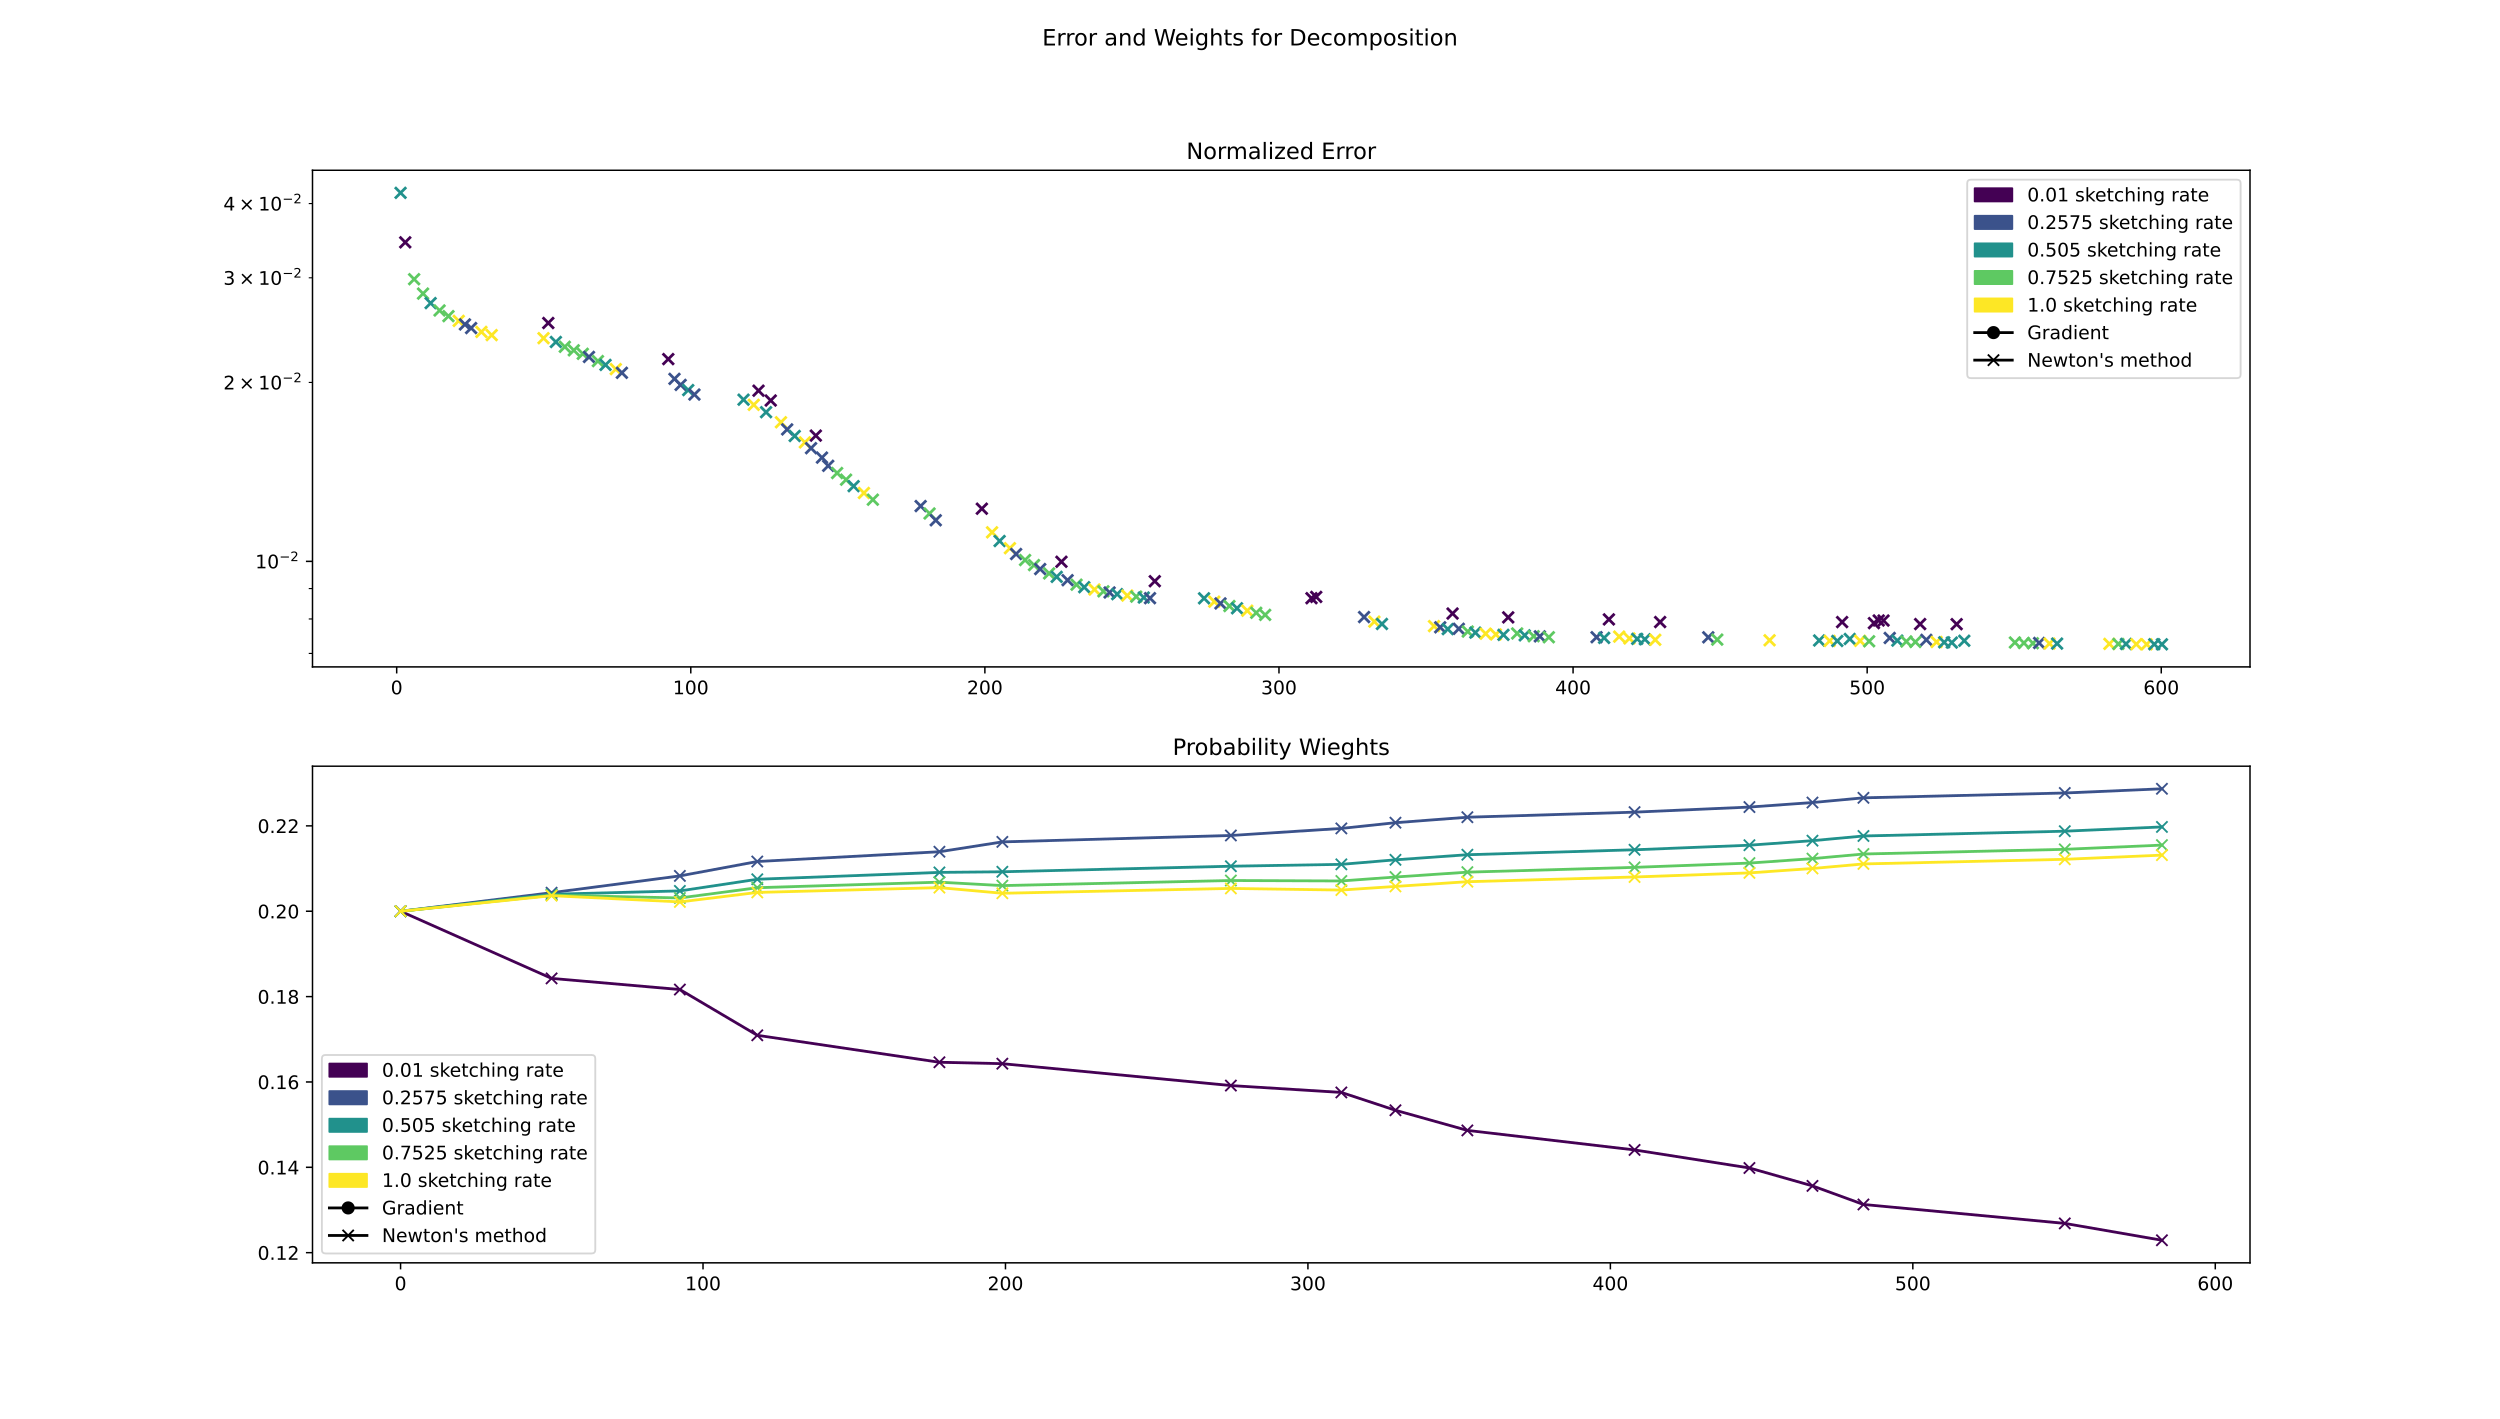 <?xml version="1.0" encoding="utf-8" standalone="no"?>
<!DOCTYPE svg PUBLIC "-//W3C//DTD SVG 1.1//EN"
  "http://www.w3.org/Graphics/SVG/1.1/DTD/svg11.dtd">
<!-- Created with matplotlib (https://matplotlib.org/) -->
<svg height="756pt" version="1.1" viewBox="0 0 1332 756" width="1332pt" xmlns="http://www.w3.org/2000/svg" xmlns:xlink="http://www.w3.org/1999/xlink">
 <defs>
  <style type="text/css">
*{stroke-linecap:butt;stroke-linejoin:round;}
  </style>
 </defs>
 <g id="figure_1">
  <g id="patch_1">
   <path d="M 0 756 
L 1332 756 
L 1332 0 
L 0 0 
z
" style="fill:#ffffff;"/>
  </g>
  <g id="axes_1">
   <g id="patch_2">
    <path d="M 166.5 355.32 
L 1198.8 355.32 
L 1198.8 90.72 
L 166.5 90.72 
z
" style="fill:#ffffff;"/>
   </g>
   <g id="PathCollection_1">
    <defs>
     <path d="M -3 3 
L 3 -3 
M -3 -3 
L 3 3 
" id="m934f52450b" style="stroke:#21918c;stroke-width:1.5;"/>
    </defs>
    <g clip-path="url(#pebf3eecb95)">
     <use style="fill:#21918c;stroke:#21918c;stroke-width:1.5;" x="213.423" xlink:href="#m934f52450b" y="102.747"/>
    </g>
   </g>
   <g id="PathCollection_2">
    <defs>
     <path d="M -3 3 
L 3 -3 
M -3 -3 
L 3 3 
" id="m0a3ed9e662" style="stroke:#440154;stroke-width:1.5;"/>
    </defs>
    <g clip-path="url(#pebf3eecb95)">
     <use style="fill:#440154;stroke:#440154;stroke-width:1.5;" x="215.913" xlink:href="#m0a3ed9e662" y="129.114"/>
    </g>
   </g>
   <g id="PathCollection_3">
    <defs>
     <path d="M -3 3 
L 3 -3 
M -3 -3 
L 3 3 
" id="m8c9b3f3767" style="stroke:#5ec962;stroke-width:1.5;"/>
    </defs>
    <g clip-path="url(#pebf3eecb95)">
     <use style="fill:#5ec962;stroke:#5ec962;stroke-width:1.5;" x="220.652" xlink:href="#m8c9b3f3767" y="148.758"/>
    </g>
   </g>
   <g id="PathCollection_4">
    <g clip-path="url(#pebf3eecb95)">
     <use style="fill:#5ec962;stroke:#5ec962;stroke-width:1.5;" x="225.397" xlink:href="#m8c9b3f3767" y="156.428"/>
    </g>
   </g>
   <g id="PathCollection_5">
    <g clip-path="url(#pebf3eecb95)">
     <use style="fill:#21918c;stroke:#21918c;stroke-width:1.5;" x="229.44" xlink:href="#m934f52450b" y="161.492"/>
    </g>
   </g>
   <g id="PathCollection_6">
    <g clip-path="url(#pebf3eecb95)">
     <use style="fill:#5ec962;stroke:#5ec962;stroke-width:1.5;" x="234.196" xlink:href="#m8c9b3f3767" y="165.413"/>
    </g>
   </g>
   <g id="PathCollection_7">
    <g clip-path="url(#pebf3eecb95)">
     <use style="fill:#5ec962;stroke:#5ec962;stroke-width:1.5;" x="238.932" xlink:href="#m8c9b3f3767" y="168.436"/>
    </g>
   </g>
   <g id="PathCollection_8">
    <defs>
     <path d="M -3 3 
L 3 -3 
M -3 -3 
L 3 3 
" id="m6b3bb2ac5c" style="stroke:#fde725;stroke-width:1.5;"/>
    </defs>
    <g clip-path="url(#pebf3eecb95)">
     <use style="fill:#fde725;stroke:#fde725;stroke-width:1.5;" x="244.404" xlink:href="#m6b3bb2ac5c" y="170.963"/>
    </g>
   </g>
   <g id="PathCollection_9">
    <defs>
     <path d="M -3 3 
L 3 -3 
M -3 -3 
L 3 3 
" id="m714ed4911d" style="stroke:#3b528b;stroke-width:1.5;"/>
    </defs>
    <g clip-path="url(#pebf3eecb95)">
     <use style="fill:#3b528b;stroke:#3b528b;stroke-width:1.5;" x="247.722" xlink:href="#m714ed4911d" y="172.852"/>
    </g>
   </g>
   <g id="PathCollection_10">
    <g clip-path="url(#pebf3eecb95)">
     <use style="fill:#3b528b;stroke:#3b528b;stroke-width:1.5;" x="251.009" xlink:href="#m714ed4911d" y="174.783"/>
    </g>
   </g>
   <g id="PathCollection_11">
    <g clip-path="url(#pebf3eecb95)">
     <use style="fill:#fde725;stroke:#fde725;stroke-width:1.5;" x="256.491" xlink:href="#m6b3bb2ac5c" y="176.833"/>
    </g>
   </g>
   <g id="PathCollection_12">
    <g clip-path="url(#pebf3eecb95)">
     <use style="fill:#fde725;stroke:#fde725;stroke-width:1.5;" x="261.98" xlink:href="#m6b3bb2ac5c" y="178.542"/>
    </g>
   </g>
   <g id="PathCollection_13">
    <g clip-path="url(#pebf3eecb95)">
     <use style="fill:#fde725;stroke:#fde725;stroke-width:1.5;" x="289.594" xlink:href="#m6b3bb2ac5c" y="180.182"/>
    </g>
   </g>
   <g id="PathCollection_14">
    <g clip-path="url(#pebf3eecb95)">
     <use style="fill:#440154;stroke:#440154;stroke-width:1.5;" x="292.126" xlink:href="#m0a3ed9e662" y="172.093"/>
    </g>
   </g>
   <g id="PathCollection_15">
    <g clip-path="url(#pebf3eecb95)">
     <use style="fill:#21918c;stroke:#21918c;stroke-width:1.5;" x="296.166" xlink:href="#m934f52450b" y="182.205"/>
    </g>
   </g>
   <g id="PathCollection_16">
    <g clip-path="url(#pebf3eecb95)">
     <use style="fill:#5ec962;stroke:#5ec962;stroke-width:1.5;" x="300.937" xlink:href="#m8c9b3f3767" y="184.771"/>
    </g>
   </g>
   <g id="PathCollection_17">
    <g clip-path="url(#pebf3eecb95)">
     <use style="fill:#5ec962;stroke:#5ec962;stroke-width:1.5;" x="305.722" xlink:href="#m8c9b3f3767" y="186.646"/>
    </g>
   </g>
   <g id="PathCollection_18">
    <g clip-path="url(#pebf3eecb95)">
     <use style="fill:#5ec962;stroke:#5ec962;stroke-width:1.5;" x="310.507" xlink:href="#m8c9b3f3767" y="188.509"/>
    </g>
   </g>
   <g id="PathCollection_19">
    <g clip-path="url(#pebf3eecb95)">
     <use style="fill:#3b528b;stroke:#3b528b;stroke-width:1.5;" x="313.797" xlink:href="#m714ed4911d" y="190.167"/>
    </g>
   </g>
   <g id="PathCollection_20">
    <g clip-path="url(#pebf3eecb95)">
     <use style="fill:#5ec962;stroke:#5ec962;stroke-width:1.5;" x="318.571" xlink:href="#m8c9b3f3767" y="192.385"/>
    </g>
   </g>
   <g id="PathCollection_21">
    <g clip-path="url(#pebf3eecb95)">
     <use style="fill:#21918c;stroke:#21918c;stroke-width:1.5;" x="322.624" xlink:href="#m934f52450b" y="194.421"/>
    </g>
   </g>
   <g id="PathCollection_22">
    <g clip-path="url(#pebf3eecb95)">
     <use style="fill:#fde725;stroke:#fde725;stroke-width:1.5;" x="328.085" xlink:href="#m6b3bb2ac5c" y="196.665"/>
    </g>
   </g>
   <g id="PathCollection_23">
    <g clip-path="url(#pebf3eecb95)">
     <use style="fill:#3b528b;stroke:#3b528b;stroke-width:1.5;" x="331.341" xlink:href="#m714ed4911d" y="198.625"/>
    </g>
   </g>
   <g id="PathCollection_24">
    <g clip-path="url(#pebf3eecb95)">
     <use style="fill:#440154;stroke:#440154;stroke-width:1.5;" x="356.06" xlink:href="#m0a3ed9e662" y="191.324"/>
    </g>
   </g>
   <g id="PathCollection_25">
    <g clip-path="url(#pebf3eecb95)">
     <use style="fill:#3b528b;stroke:#3b528b;stroke-width:1.5;" x="359.358" xlink:href="#m714ed4911d" y="201.86"/>
    </g>
   </g>
   <g id="PathCollection_26">
    <g clip-path="url(#pebf3eecb95)">
     <use style="fill:#3b528b;stroke:#3b528b;stroke-width:1.5;" x="362.643" xlink:href="#m714ed4911d" y="205.076"/>
    </g>
   </g>
   <g id="PathCollection_27">
    <g clip-path="url(#pebf3eecb95)">
     <use style="fill:#21918c;stroke:#21918c;stroke-width:1.5;" x="366.679" xlink:href="#m934f52450b" y="207.829"/>
    </g>
   </g>
   <g id="PathCollection_28">
    <g clip-path="url(#pebf3eecb95)">
     <use style="fill:#3b528b;stroke:#3b528b;stroke-width:1.5;" x="369.98" xlink:href="#m714ed4911d" y="210.213"/>
    </g>
   </g>
   <g id="PathCollection_29">
    <g clip-path="url(#pebf3eecb95)">
     <use style="fill:#21918c;stroke:#21918c;stroke-width:1.5;" x="396.157" xlink:href="#m934f52450b" y="212.946"/>
    </g>
   </g>
   <g id="PathCollection_30">
    <g clip-path="url(#pebf3eecb95)">
     <use style="fill:#fde725;stroke:#fde725;stroke-width:1.5;" x="401.603" xlink:href="#m6b3bb2ac5c" y="215.691"/>
    </g>
   </g>
   <g id="PathCollection_31">
    <g clip-path="url(#pebf3eecb95)">
     <use style="fill:#440154;stroke:#440154;stroke-width:1.5;" x="404.137" xlink:href="#m0a3ed9e662" y="208.156"/>
    </g>
   </g>
   <g id="PathCollection_32">
    <g clip-path="url(#pebf3eecb95)">
     <use style="fill:#21918c;stroke:#21918c;stroke-width:1.5;" x="408.159" xlink:href="#m934f52450b" y="219.609"/>
    </g>
   </g>
   <g id="PathCollection_33">
    <g clip-path="url(#pebf3eecb95)">
     <use style="fill:#440154;stroke:#440154;stroke-width:1.5;" x="410.648" xlink:href="#m0a3ed9e662" y="213.394"/>
    </g>
   </g>
   <g id="PathCollection_34">
    <g clip-path="url(#pebf3eecb95)">
     <use style="fill:#fde725;stroke:#fde725;stroke-width:1.5;" x="416.097" xlink:href="#m6b3bb2ac5c" y="224.982"/>
    </g>
   </g>
   <g id="PathCollection_35">
    <g clip-path="url(#pebf3eecb95)">
     <use style="fill:#3b528b;stroke:#3b528b;stroke-width:1.5;" x="419.396" xlink:href="#m714ed4911d" y="228.789"/>
    </g>
   </g>
   <g id="PathCollection_36">
    <g clip-path="url(#pebf3eecb95)">
     <use style="fill:#21918c;stroke:#21918c;stroke-width:1.5;" x="423.42" xlink:href="#m934f52450b" y="232.288"/>
    </g>
   </g>
   <g id="PathCollection_37">
    <g clip-path="url(#pebf3eecb95)">
     <use style="fill:#fde725;stroke:#fde725;stroke-width:1.5;" x="428.843" xlink:href="#m6b3bb2ac5c" y="235.708"/>
    </g>
   </g>
   <g id="PathCollection_38">
    <g clip-path="url(#pebf3eecb95)">
     <use style="fill:#3b528b;stroke:#3b528b;stroke-width:1.5;" x="432.134" xlink:href="#m714ed4911d" y="238.791"/>
    </g>
   </g>
   <g id="PathCollection_39">
    <g clip-path="url(#pebf3eecb95)">
     <use style="fill:#440154;stroke:#440154;stroke-width:1.5;" x="434.67" xlink:href="#m0a3ed9e662" y="232.088"/>
    </g>
   </g>
   <g id="PathCollection_40">
    <g clip-path="url(#pebf3eecb95)">
     <use style="fill:#3b528b;stroke:#3b528b;stroke-width:1.5;" x="437.948" xlink:href="#m714ed4911d" y="243.82"/>
    </g>
   </g>
   <g id="PathCollection_41">
    <g clip-path="url(#pebf3eecb95)">
     <use style="fill:#3b528b;stroke:#3b528b;stroke-width:1.5;" x="441.259" xlink:href="#m714ed4911d" y="248.181"/>
    </g>
   </g>
   <g id="PathCollection_42">
    <g clip-path="url(#pebf3eecb95)">
     <use style="fill:#5ec962;stroke:#5ec962;stroke-width:1.5;" x="446.014" xlink:href="#m8c9b3f3767" y="252.025"/>
    </g>
   </g>
   <g id="PathCollection_43">
    <g clip-path="url(#pebf3eecb95)">
     <use style="fill:#5ec962;stroke:#5ec962;stroke-width:1.5;" x="450.779" xlink:href="#m8c9b3f3767" y="255.573"/>
    </g>
   </g>
   <g id="PathCollection_44">
    <g clip-path="url(#pebf3eecb95)">
     <use style="fill:#21918c;stroke:#21918c;stroke-width:1.5;" x="454.816" xlink:href="#m934f52450b" y="259.023"/>
    </g>
   </g>
   <g id="PathCollection_45">
    <g clip-path="url(#pebf3eecb95)">
     <use style="fill:#fde725;stroke:#fde725;stroke-width:1.5;" x="460.296" xlink:href="#m6b3bb2ac5c" y="262.655"/>
    </g>
   </g>
   <g id="PathCollection_46">
    <g clip-path="url(#pebf3eecb95)">
     <use style="fill:#5ec962;stroke:#5ec962;stroke-width:1.5;" x="465.06" xlink:href="#m8c9b3f3767" y="266.231"/>
    </g>
   </g>
   <g id="PathCollection_47">
    <g clip-path="url(#pebf3eecb95)">
     <use style="fill:#3b528b;stroke:#3b528b;stroke-width:1.5;" x="490.524" xlink:href="#m714ed4911d" y="269.636"/>
    </g>
   </g>
   <g id="PathCollection_48">
    <g clip-path="url(#pebf3eecb95)">
     <use style="fill:#5ec962;stroke:#5ec962;stroke-width:1.5;" x="495.265" xlink:href="#m8c9b3f3767" y="273.588"/>
    </g>
   </g>
   <g id="PathCollection_49">
    <g clip-path="url(#pebf3eecb95)">
     <use style="fill:#3b528b;stroke:#3b528b;stroke-width:1.5;" x="498.565" xlink:href="#m714ed4911d" y="277.198"/>
    </g>
   </g>
   <g id="PathCollection_50">
    <g clip-path="url(#pebf3eecb95)">
     <use style="fill:#440154;stroke:#440154;stroke-width:1.5;" x="523.127" xlink:href="#m0a3ed9e662" y="271.037"/>
    </g>
   </g>
   <g id="PathCollection_51">
    <g clip-path="url(#pebf3eecb95)">
     <use style="fill:#fde725;stroke:#fde725;stroke-width:1.5;" x="528.575" xlink:href="#m6b3bb2ac5c" y="283.622"/>
    </g>
   </g>
   <g id="PathCollection_52">
    <g clip-path="url(#pebf3eecb95)">
     <use style="fill:#21918c;stroke:#21918c;stroke-width:1.5;" x="532.601" xlink:href="#m934f52450b" y="288.256"/>
    </g>
   </g>
   <g id="PathCollection_53">
    <g clip-path="url(#pebf3eecb95)">
     <use style="fill:#fde725;stroke:#fde725;stroke-width:1.5;" x="538.089" xlink:href="#m6b3bb2ac5c" y="292.078"/>
    </g>
   </g>
   <g id="PathCollection_54">
    <g clip-path="url(#pebf3eecb95)">
     <use style="fill:#3b528b;stroke:#3b528b;stroke-width:1.5;" x="541.379" xlink:href="#m714ed4911d" y="295.172"/>
    </g>
   </g>
   <g id="PathCollection_55">
    <g clip-path="url(#pebf3eecb95)">
     <use style="fill:#5ec962;stroke:#5ec962;stroke-width:1.5;" x="546.159" xlink:href="#m8c9b3f3767" y="298.385"/>
    </g>
   </g>
   <g id="PathCollection_56">
    <g clip-path="url(#pebf3eecb95)">
     <use style="fill:#5ec962;stroke:#5ec962;stroke-width:1.5;" x="550.924" xlink:href="#m8c9b3f3767" y="301.075"/>
    </g>
   </g>
   <g id="PathCollection_57">
    <g clip-path="url(#pebf3eecb95)">
     <use style="fill:#3b528b;stroke:#3b528b;stroke-width:1.5;" x="554.211" xlink:href="#m714ed4911d" y="303.192"/>
    </g>
   </g>
   <g id="PathCollection_58">
    <g clip-path="url(#pebf3eecb95)">
     <use style="fill:#5ec962;stroke:#5ec962;stroke-width:1.5;" x="558.97" xlink:href="#m8c9b3f3767" y="305.513"/>
    </g>
   </g>
   <g id="PathCollection_59">
    <g clip-path="url(#pebf3eecb95)">
     <use style="fill:#21918c;stroke:#21918c;stroke-width:1.5;" x="563.005" xlink:href="#m934f52450b" y="307.342"/>
    </g>
   </g>
   <g id="PathCollection_60">
    <g clip-path="url(#pebf3eecb95)">
     <use style="fill:#440154;stroke:#440154;stroke-width:1.5;" x="565.533" xlink:href="#m0a3ed9e662" y="299.308"/>
    </g>
   </g>
   <g id="PathCollection_61">
    <g clip-path="url(#pebf3eecb95)">
     <use style="fill:#3b528b;stroke:#3b528b;stroke-width:1.5;" x="568.808" xlink:href="#m714ed4911d" y="309.125"/>
    </g>
   </g>
   <g id="PathCollection_62">
    <g clip-path="url(#pebf3eecb95)">
     <use style="fill:#5ec962;stroke:#5ec962;stroke-width:1.5;" x="573.571" xlink:href="#m8c9b3f3767" y="311.517"/>
    </g>
   </g>
   <g id="PathCollection_63">
    <g clip-path="url(#pebf3eecb95)">
     <use style="fill:#21918c;stroke:#21918c;stroke-width:1.5;" x="577.68" xlink:href="#m934f52450b" y="312.86"/>
    </g>
   </g>
   <g id="PathCollection_64">
    <g clip-path="url(#pebf3eecb95)">
     <use style="fill:#fde725;stroke:#fde725;stroke-width:1.5;" x="583.149" xlink:href="#m6b3bb2ac5c" y="314.092"/>
    </g>
   </g>
   <g id="PathCollection_65">
    <g clip-path="url(#pebf3eecb95)">
     <use style="fill:#5ec962;stroke:#5ec962;stroke-width:1.5;" x="587.906" xlink:href="#m8c9b3f3767" y="315.052"/>
    </g>
   </g>
   <g id="PathCollection_66">
    <g clip-path="url(#pebf3eecb95)">
     <use style="fill:#3b528b;stroke:#3b528b;stroke-width:1.5;" x="591.192" xlink:href="#m714ed4911d" y="315.673"/>
    </g>
   </g>
   <g id="PathCollection_67">
    <g clip-path="url(#pebf3eecb95)">
     <use style="fill:#21918c;stroke:#21918c;stroke-width:1.5;" x="595.228" xlink:href="#m934f52450b" y="316.563"/>
    </g>
   </g>
   <g id="PathCollection_68">
    <g clip-path="url(#pebf3eecb95)">
     <use style="fill:#fde725;stroke:#fde725;stroke-width:1.5;" x="600.596" xlink:href="#m6b3bb2ac5c" y="317.313"/>
    </g>
   </g>
   <g id="PathCollection_69">
    <g clip-path="url(#pebf3eecb95)">
     <use style="fill:#5ec962;stroke:#5ec962;stroke-width:1.5;" x="605.379" xlink:href="#m8c9b3f3767" y="317.879"/>
    </g>
   </g>
   <g id="PathCollection_70">
    <g clip-path="url(#pebf3eecb95)">
     <use style="fill:#21918c;stroke:#21918c;stroke-width:1.5;" x="609.408" xlink:href="#m934f52450b" y="318.36"/>
    </g>
   </g>
   <g id="PathCollection_71">
    <g clip-path="url(#pebf3eecb95)">
     <use style="fill:#3b528b;stroke:#3b528b;stroke-width:1.5;" x="612.723" xlink:href="#m714ed4911d" y="318.699"/>
    </g>
   </g>
   <g id="PathCollection_72">
    <g clip-path="url(#pebf3eecb95)">
     <use style="fill:#440154;stroke:#440154;stroke-width:1.5;" x="615.271" xlink:href="#m0a3ed9e662" y="309.66"/>
    </g>
   </g>
   <g id="PathCollection_73">
    <g clip-path="url(#pebf3eecb95)">
     <use style="fill:#21918c;stroke:#21918c;stroke-width:1.5;" x="641.523" xlink:href="#m934f52450b" y="318.779"/>
    </g>
   </g>
   <g id="PathCollection_74">
    <g clip-path="url(#pebf3eecb95)">
     <use style="fill:#fde725;stroke:#fde725;stroke-width:1.5;" x="646.977" xlink:href="#m6b3bb2ac5c" y="320.572"/>
    </g>
   </g>
   <g id="PathCollection_75">
    <g clip-path="url(#pebf3eecb95)">
     <use style="fill:#3b528b;stroke:#3b528b;stroke-width:1.5;" x="650.263" xlink:href="#m714ed4911d" y="321.507"/>
    </g>
   </g>
   <g id="PathCollection_76">
    <g clip-path="url(#pebf3eecb95)">
     <use style="fill:#5ec962;stroke:#5ec962;stroke-width:1.5;" x="655.034" xlink:href="#m8c9b3f3767" y="322.893"/>
    </g>
   </g>
   <g id="PathCollection_77">
    <g clip-path="url(#pebf3eecb95)">
     <use style="fill:#21918c;stroke:#21918c;stroke-width:1.5;" x="659.083" xlink:href="#m934f52450b" y="324.089"/>
    </g>
   </g>
   <g id="PathCollection_78">
    <g clip-path="url(#pebf3eecb95)">
     <use style="fill:#fde725;stroke:#fde725;stroke-width:1.5;" x="664.541" xlink:href="#m6b3bb2ac5c" y="325.382"/>
    </g>
   </g>
   <g id="PathCollection_79">
    <g clip-path="url(#pebf3eecb95)">
     <use style="fill:#5ec962;stroke:#5ec962;stroke-width:1.5;" x="669.311" xlink:href="#m8c9b3f3767" y="326.494"/>
    </g>
   </g>
   <g id="PathCollection_80">
    <g clip-path="url(#pebf3eecb95)">
     <use style="fill:#5ec962;stroke:#5ec962;stroke-width:1.5;" x="674.069" xlink:href="#m8c9b3f3767" y="327.602"/>
    </g>
   </g>
   <g id="PathCollection_81">
    <g clip-path="url(#pebf3eecb95)">
     <use style="fill:#440154;stroke:#440154;stroke-width:1.5;" x="698.759" xlink:href="#m0a3ed9e662" y="318.724"/>
    </g>
   </g>
   <g id="PathCollection_82">
    <g clip-path="url(#pebf3eecb95)">
     <use style="fill:#440154;stroke:#440154;stroke-width:1.5;" x="701.277" xlink:href="#m0a3ed9e662" y="318.039"/>
    </g>
   </g>
   <g id="PathCollection_83">
    <g clip-path="url(#pebf3eecb95)">
     <use style="fill:#3b528b;stroke:#3b528b;stroke-width:1.5;" x="726.783" xlink:href="#m714ed4911d" y="328.767"/>
    </g>
   </g>
   <g id="PathCollection_84">
    <g clip-path="url(#pebf3eecb95)">
     <use style="fill:#fde725;stroke:#fde725;stroke-width:1.5;" x="732.256" xlink:href="#m6b3bb2ac5c" y="331.201"/>
    </g>
   </g>
   <g id="PathCollection_85">
    <g clip-path="url(#pebf3eecb95)">
     <use style="fill:#21918c;stroke:#21918c;stroke-width:1.5;" x="736.3" xlink:href="#m934f52450b" y="332.442"/>
    </g>
   </g>
   <g id="PathCollection_86">
    <g clip-path="url(#pebf3eecb95)">
     <use style="fill:#fde725;stroke:#fde725;stroke-width:1.5;" x="764.042" xlink:href="#m6b3bb2ac5c" y="333.588"/>
    </g>
   </g>
   <g id="PathCollection_87">
    <g clip-path="url(#pebf3eecb95)">
     <use style="fill:#3b528b;stroke:#3b528b;stroke-width:1.5;" x="767.336" xlink:href="#m714ed4911d" y="334.224"/>
    </g>
   </g>
   <g id="PathCollection_88">
    <g clip-path="url(#pebf3eecb95)">
     <use style="fill:#21918c;stroke:#21918c;stroke-width:1.5;" x="771.363" xlink:href="#m934f52450b" y="335.186"/>
    </g>
   </g>
   <g id="PathCollection_89">
    <g clip-path="url(#pebf3eecb95)">
     <use style="fill:#440154;stroke:#440154;stroke-width:1.5;" x="773.928" xlink:href="#m0a3ed9e662" y="326.897"/>
    </g>
   </g>
   <g id="PathCollection_90">
    <g clip-path="url(#pebf3eecb95)">
     <use style="fill:#3b528b;stroke:#3b528b;stroke-width:1.5;" x="777.249" xlink:href="#m714ed4911d" y="335.014"/>
    </g>
   </g>
   <g id="PathCollection_91">
    <g clip-path="url(#pebf3eecb95)">
     <use style="fill:#5ec962;stroke:#5ec962;stroke-width:1.5;" x="782.032" xlink:href="#m8c9b3f3767" y="336.486"/>
    </g>
   </g>
   <g id="PathCollection_92">
    <g clip-path="url(#pebf3eecb95)">
     <use style="fill:#21918c;stroke:#21918c;stroke-width:1.5;" x="786.064" xlink:href="#m934f52450b" y="337.061"/>
    </g>
   </g>
   <g id="PathCollection_93">
    <g clip-path="url(#pebf3eecb95)">
     <use style="fill:#fde725;stroke:#fde725;stroke-width:1.5;" x="791.548" xlink:href="#m6b3bb2ac5c" y="337.623"/>
    </g>
   </g>
   <g id="PathCollection_94">
    <g clip-path="url(#pebf3eecb95)">
     <use style="fill:#fde725;stroke:#fde725;stroke-width:1.5;" x="796.99" xlink:href="#m6b3bb2ac5c" y="338.017"/>
    </g>
   </g>
   <g id="PathCollection_95">
    <g clip-path="url(#pebf3eecb95)">
     <use style="fill:#21918c;stroke:#21918c;stroke-width:1.5;" x="801.034" xlink:href="#m934f52450b" y="338.243"/>
    </g>
   </g>
   <g id="PathCollection_96">
    <g clip-path="url(#pebf3eecb95)">
     <use style="fill:#440154;stroke:#440154;stroke-width:1.5;" x="803.575" xlink:href="#m0a3ed9e662" y="328.937"/>
    </g>
   </g>
   <g id="PathCollection_97">
    <g clip-path="url(#pebf3eecb95)">
     <use style="fill:#5ec962;stroke:#5ec962;stroke-width:1.5;" x="808.339" xlink:href="#m8c9b3f3767" y="337.509"/>
    </g>
   </g>
   <g id="PathCollection_98">
    <g clip-path="url(#pebf3eecb95)">
     <use style="fill:#21918c;stroke:#21918c;stroke-width:1.5;" x="812.372" xlink:href="#m934f52450b" y="338.503"/>
    </g>
   </g>
   <g id="PathCollection_99">
    <g clip-path="url(#pebf3eecb95)">
     <use style="fill:#5ec962;stroke:#5ec962;stroke-width:1.5;" x="817.151" xlink:href="#m8c9b3f3767" y="338.978"/>
    </g>
   </g>
   <g id="PathCollection_100">
    <g clip-path="url(#pebf3eecb95)">
     <use style="fill:#3b528b;stroke:#3b528b;stroke-width:1.5;" x="820.429" xlink:href="#m714ed4911d" y="339.046"/>
    </g>
   </g>
   <g id="PathCollection_101">
    <g clip-path="url(#pebf3eecb95)">
     <use style="fill:#5ec962;stroke:#5ec962;stroke-width:1.5;" x="825.212" xlink:href="#m8c9b3f3767" y="339.524"/>
    </g>
   </g>
   <g id="PathCollection_102">
    <g clip-path="url(#pebf3eecb95)">
     <use style="fill:#3b528b;stroke:#3b528b;stroke-width:1.5;" x="850.66" xlink:href="#m714ed4911d" y="339.501"/>
    </g>
   </g>
   <g id="PathCollection_103">
    <g clip-path="url(#pebf3eecb95)">
     <use style="fill:#21918c;stroke:#21918c;stroke-width:1.5;" x="854.679" xlink:href="#m934f52450b" y="339.872"/>
    </g>
   </g>
   <g id="PathCollection_104">
    <g clip-path="url(#pebf3eecb95)">
     <use style="fill:#440154;stroke:#440154;stroke-width:1.5;" x="857.226" xlink:href="#m0a3ed9e662" y="330.015"/>
    </g>
   </g>
   <g id="PathCollection_105">
    <g clip-path="url(#pebf3eecb95)">
     <use style="fill:#fde725;stroke:#fde725;stroke-width:1.5;" x="862.707" xlink:href="#m6b3bb2ac5c" y="339.183"/>
    </g>
   </g>
   <g id="PathCollection_106">
    <g clip-path="url(#pebf3eecb95)">
     <use style="fill:#fde725;stroke:#fde725;stroke-width:1.5;" x="868.159" xlink:href="#m6b3bb2ac5c" y="340.156"/>
    </g>
   </g>
   <g id="PathCollection_107">
    <g clip-path="url(#pebf3eecb95)">
     <use style="fill:#21918c;stroke:#21918c;stroke-width:1.5;" x="872.3" xlink:href="#m934f52450b" y="340.396"/>
    </g>
   </g>
   <g id="PathCollection_108">
    <g clip-path="url(#pebf3eecb95)">
     <use style="fill:#21918c;stroke:#21918c;stroke-width:1.5;" x="876.387" xlink:href="#m934f52450b" y="340.602"/>
    </g>
   </g>
   <g id="PathCollection_109">
    <g clip-path="url(#pebf3eecb95)">
     <use style="fill:#fde725;stroke:#fde725;stroke-width:1.5;" x="881.909" xlink:href="#m6b3bb2ac5c" y="340.876"/>
    </g>
   </g>
   <g id="PathCollection_110">
    <g clip-path="url(#pebf3eecb95)">
     <use style="fill:#440154;stroke:#440154;stroke-width:1.5;" x="884.524" xlink:href="#m0a3ed9e662" y="331.422"/>
    </g>
   </g>
   <g id="PathCollection_111">
    <g clip-path="url(#pebf3eecb95)">
     <use style="fill:#3b528b;stroke:#3b528b;stroke-width:1.5;" x="910.169" xlink:href="#m714ed4911d" y="339.56"/>
    </g>
   </g>
   <g id="PathCollection_112">
    <g clip-path="url(#pebf3eecb95)">
     <use style="fill:#5ec962;stroke:#5ec962;stroke-width:1.5;" x="914.949" xlink:href="#m8c9b3f3767" y="340.78"/>
    </g>
   </g>
   <g id="PathCollection_113">
    <g clip-path="url(#pebf3eecb95)">
     <use style="fill:#fde725;stroke:#fde725;stroke-width:1.5;" x="942.838" xlink:href="#m6b3bb2ac5c" y="341.143"/>
    </g>
   </g>
   <g id="PathCollection_114">
    <g clip-path="url(#pebf3eecb95)">
     <use style="fill:#21918c;stroke:#21918c;stroke-width:1.5;" x="969.24" xlink:href="#m934f52450b" y="341.243"/>
    </g>
   </g>
   <g id="PathCollection_115">
    <g clip-path="url(#pebf3eecb95)">
     <use style="fill:#fde725;stroke:#fde725;stroke-width:1.5;" x="974.859" xlink:href="#m6b3bb2ac5c" y="341.469"/>
    </g>
   </g>
   <g id="PathCollection_116">
    <g clip-path="url(#pebf3eecb95)">
     <use style="fill:#21918c;stroke:#21918c;stroke-width:1.5;" x="978.911" xlink:href="#m934f52450b" y="341.507"/>
    </g>
   </g>
   <g id="PathCollection_117">
    <g clip-path="url(#pebf3eecb95)">
     <use style="fill:#440154;stroke:#440154;stroke-width:1.5;" x="981.482" xlink:href="#m0a3ed9e662" y="331.443"/>
    </g>
   </g>
   <g id="PathCollection_118">
    <g clip-path="url(#pebf3eecb95)">
     <use style="fill:#21918c;stroke:#21918c;stroke-width:1.5;" x="985.559" xlink:href="#m934f52450b" y="340.442"/>
    </g>
   </g>
   <g id="PathCollection_119">
    <g clip-path="url(#pebf3eecb95)">
     <use style="fill:#fde725;stroke:#fde725;stroke-width:1.5;" x="991.089" xlink:href="#m6b3bb2ac5c" y="341.432"/>
    </g>
   </g>
   <g id="PathCollection_120">
    <g clip-path="url(#pebf3eecb95)">
     <use style="fill:#5ec962;stroke:#5ec962;stroke-width:1.5;" x="995.874" xlink:href="#m8c9b3f3767" y="341.665"/>
    </g>
   </g>
   <g id="PathCollection_121">
    <g clip-path="url(#pebf3eecb95)">
     <use style="fill:#440154;stroke:#440154;stroke-width:1.5;" x="998.432" xlink:href="#m0a3ed9e662" y="332.001"/>
    </g>
   </g>
   <g id="PathCollection_122">
    <g clip-path="url(#pebf3eecb95)">
     <use style="fill:#440154;stroke:#440154;stroke-width:1.5;" x="1000.982" xlink:href="#m0a3ed9e662" y="330.588"/>
    </g>
   </g>
   <g id="PathCollection_123">
    <g clip-path="url(#pebf3eecb95)">
     <use style="fill:#440154;stroke:#440154;stroke-width:1.5;" x="1003.533" xlink:href="#m0a3ed9e662" y="330.634"/>
    </g>
   </g>
   <g id="PathCollection_124">
    <g clip-path="url(#pebf3eecb95)">
     <use style="fill:#3b528b;stroke:#3b528b;stroke-width:1.5;" x="1006.85" xlink:href="#m714ed4911d" y="339.898"/>
    </g>
   </g>
   <g id="PathCollection_125">
    <g clip-path="url(#pebf3eecb95)">
     <use style="fill:#21918c;stroke:#21918c;stroke-width:1.5;" x="1010.91" xlink:href="#m934f52450b" y="341.302"/>
    </g>
   </g>
   <g id="PathCollection_126">
    <g clip-path="url(#pebf3eecb95)">
     <use style="fill:#5ec962;stroke:#5ec962;stroke-width:1.5;" x="1015.7" xlink:href="#m8c9b3f3767" y="341.785"/>
    </g>
   </g>
   <g id="PathCollection_127">
    <g clip-path="url(#pebf3eecb95)">
     <use style="fill:#5ec962;stroke:#5ec962;stroke-width:1.5;" x="1020.511" xlink:href="#m8c9b3f3767" y="342.022"/>
    </g>
   </g>
   <g id="PathCollection_128">
    <g clip-path="url(#pebf3eecb95)">
     <use style="fill:#440154;stroke:#440154;stroke-width:1.5;" x="1023.058" xlink:href="#m0a3ed9e662" y="332.503"/>
    </g>
   </g>
   <g id="PathCollection_129">
    <g clip-path="url(#pebf3eecb95)">
     <use style="fill:#3b528b;stroke:#3b528b;stroke-width:1.5;" x="1026.34" xlink:href="#m714ed4911d" y="340.911"/>
    </g>
   </g>
   <g id="PathCollection_130">
    <g clip-path="url(#pebf3eecb95)">
     <use style="fill:#fde725;stroke:#fde725;stroke-width:1.5;" x="1031.815" xlink:href="#m6b3bb2ac5c" y="342.042"/>
    </g>
   </g>
   <g id="PathCollection_131">
    <g clip-path="url(#pebf3eecb95)">
     <use style="fill:#21918c;stroke:#21918c;stroke-width:1.5;" x="1035.869" xlink:href="#m934f52450b" y="342.23"/>
    </g>
   </g>
   <g id="PathCollection_132">
    <g clip-path="url(#pebf3eecb95)">
     <use style="fill:#21918c;stroke:#21918c;stroke-width:1.5;" x="1039.932" xlink:href="#m934f52450b" y="342.368"/>
    </g>
   </g>
   <g id="PathCollection_133">
    <g clip-path="url(#pebf3eecb95)">
     <use style="fill:#440154;stroke:#440154;stroke-width:1.5;" x="1042.501" xlink:href="#m0a3ed9e662" y="332.559"/>
    </g>
   </g>
   <g id="PathCollection_134">
    <g clip-path="url(#pebf3eecb95)">
     <use style="fill:#21918c;stroke:#21918c;stroke-width:1.5;" x="1046.566" xlink:href="#m934f52450b" y="341.388"/>
    </g>
   </g>
   <g id="PathCollection_135">
    <g clip-path="url(#pebf3eecb95)">
     <use style="fill:#5ec962;stroke:#5ec962;stroke-width:1.5;" x="1073.552" xlink:href="#m8c9b3f3767" y="342.313"/>
    </g>
   </g>
   <g id="PathCollection_136">
    <g clip-path="url(#pebf3eecb95)">
     <use style="fill:#5ec962;stroke:#5ec962;stroke-width:1.5;" x="1078.322" xlink:href="#m8c9b3f3767" y="342.573"/>
    </g>
   </g>
   <g id="PathCollection_137">
    <g clip-path="url(#pebf3eecb95)">
     <use style="fill:#5ec962;stroke:#5ec962;stroke-width:1.5;" x="1083.125" xlink:href="#m8c9b3f3767" y="342.712"/>
    </g>
   </g>
   <g id="PathCollection_138">
    <g clip-path="url(#pebf3eecb95)">
     <use style="fill:#3b528b;stroke:#3b528b;stroke-width:1.5;" x="1086.433" xlink:href="#m714ed4911d" y="342.573"/>
    </g>
   </g>
   <g id="PathCollection_139">
    <g clip-path="url(#pebf3eecb95)">
     <use style="fill:#fde725;stroke:#fde725;stroke-width:1.5;" x="1091.952" xlink:href="#m6b3bb2ac5c" y="342.899"/>
    </g>
   </g>
   <g id="PathCollection_140">
    <g clip-path="url(#pebf3eecb95)">
     <use style="fill:#21918c;stroke:#21918c;stroke-width:1.5;" x="1096.019" xlink:href="#m934f52450b" y="342.902"/>
    </g>
   </g>
   <g id="PathCollection_141">
    <g clip-path="url(#pebf3eecb95)">
     <use style="fill:#fde725;stroke:#fde725;stroke-width:1.5;" x="1123.882" xlink:href="#m6b3bb2ac5c" y="343.051"/>
    </g>
   </g>
   <g id="PathCollection_142">
    <g clip-path="url(#pebf3eecb95)">
     <use style="fill:#5ec962;stroke:#5ec962;stroke-width:1.5;" x="1128.657" xlink:href="#m8c9b3f3767" y="343.089"/>
    </g>
   </g>
   <g id="PathCollection_143">
    <g clip-path="url(#pebf3eecb95)">
     <use style="fill:#21918c;stroke:#21918c;stroke-width:1.5;" x="1132.731" xlink:href="#m934f52450b" y="343.085"/>
    </g>
   </g>
   <g id="PathCollection_144">
    <g clip-path="url(#pebf3eecb95)">
     <use style="fill:#fde725;stroke:#fde725;stroke-width:1.5;" x="1138.225" xlink:href="#m6b3bb2ac5c" y="343.228"/>
    </g>
   </g>
   <g id="PathCollection_145">
    <g clip-path="url(#pebf3eecb95)">
     <use style="fill:#fde725;stroke:#fde725;stroke-width:1.5;" x="1143.738" xlink:href="#m6b3bb2ac5c" y="343.292"/>
    </g>
   </g>
   <g id="PathCollection_146">
    <g clip-path="url(#pebf3eecb95)">
     <use style="fill:#21918c;stroke:#21918c;stroke-width:1.5;" x="1147.804" xlink:href="#m934f52450b" y="343.252"/>
    </g>
   </g>
   <g id="PathCollection_147">
    <g clip-path="url(#pebf3eecb95)">
     <use style="fill:#21918c;stroke:#21918c;stroke-width:1.5;" x="1151.877" xlink:href="#m934f52450b" y="343.293"/>
    </g>
   </g>
   <g id="matplotlib.axis_1">
    <g id="xtick_1">
     <g id="line2d_1">
      <defs>
       <path d="M 0 0 
L 0 3.5 
" id="mef3fb8ccac" style="stroke:#000000;stroke-width:0.8;"/>
      </defs>
      <g>
       <use style="stroke:#000000;stroke-width:0.8;" x="211.354" xlink:href="#mef3fb8ccac" y="355.32"/>
      </g>
     </g>
     <g id="text_1">
      <!-- 0 -->
      <defs>
       <path d="M 31.781 66.406 
Q 24.172 66.406 20.328 58.906 
Q 16.5 51.422 16.5 36.375 
Q 16.5 21.391 20.328 13.891 
Q 24.172 6.391 31.781 6.391 
Q 39.453 6.391 43.281 13.891 
Q 47.125 21.391 47.125 36.375 
Q 47.125 51.422 43.281 58.906 
Q 39.453 66.406 31.781 66.406 
z
M 31.781 74.219 
Q 44.047 74.219 50.516 64.516 
Q 56.984 54.828 56.984 36.375 
Q 56.984 17.969 50.516 8.266 
Q 44.047 -1.422 31.781 -1.422 
Q 19.531 -1.422 13.062 8.266 
Q 6.594 17.969 6.594 36.375 
Q 6.594 54.828 13.062 64.516 
Q 19.531 74.219 31.781 74.219 
z
" id="DejaVuSans-48"/>
      </defs>
      <g transform="translate(208.173 369.918)scale(0.1 -0.1)">
       <use xlink:href="#DejaVuSans-48"/>
      </g>
     </g>
    </g>
    <g id="xtick_2">
     <g id="line2d_2">
      <g>
       <use style="stroke:#000000;stroke-width:0.8;" x="368.048" xlink:href="#mef3fb8ccac" y="355.32"/>
      </g>
     </g>
     <g id="text_2">
      <!-- 100 -->
      <defs>
       <path d="M 12.406 8.297 
L 28.516 8.297 
L 28.516 63.922 
L 10.984 60.406 
L 10.984 69.391 
L 28.422 72.906 
L 38.281 72.906 
L 38.281 8.297 
L 54.391 8.297 
L 54.391 0 
L 12.406 0 
z
" id="DejaVuSans-49"/>
      </defs>
      <g transform="translate(358.504 369.918)scale(0.1 -0.1)">
       <use xlink:href="#DejaVuSans-49"/>
       <use x="63.623" xlink:href="#DejaVuSans-48"/>
       <use x="127.246" xlink:href="#DejaVuSans-48"/>
      </g>
     </g>
    </g>
    <g id="xtick_3">
     <g id="line2d_3">
      <g>
       <use style="stroke:#000000;stroke-width:0.8;" x="524.742" xlink:href="#mef3fb8ccac" y="355.32"/>
      </g>
     </g>
     <g id="text_3">
      <!-- 200 -->
      <defs>
       <path d="M 19.188 8.297 
L 53.609 8.297 
L 53.609 0 
L 7.328 0 
L 7.328 8.297 
Q 12.938 14.109 22.625 23.891 
Q 32.328 33.688 34.812 36.531 
Q 39.547 41.844 41.422 45.531 
Q 43.312 49.219 43.312 52.781 
Q 43.312 58.594 39.234 62.25 
Q 35.156 65.922 28.609 65.922 
Q 23.969 65.922 18.812 64.312 
Q 13.672 62.703 7.812 59.422 
L 7.812 69.391 
Q 13.766 71.781 18.938 73 
Q 24.125 74.219 28.422 74.219 
Q 39.75 74.219 46.484 68.547 
Q 53.219 62.891 53.219 53.422 
Q 53.219 48.922 51.531 44.891 
Q 49.859 40.875 45.406 35.406 
Q 44.188 33.984 37.641 27.219 
Q 31.109 20.453 19.188 8.297 
z
" id="DejaVuSans-50"/>
      </defs>
      <g transform="translate(515.199 369.918)scale(0.1 -0.1)">
       <use xlink:href="#DejaVuSans-50"/>
       <use x="63.623" xlink:href="#DejaVuSans-48"/>
       <use x="127.246" xlink:href="#DejaVuSans-48"/>
      </g>
     </g>
    </g>
    <g id="xtick_4">
     <g id="line2d_4">
      <g>
       <use style="stroke:#000000;stroke-width:0.8;" x="681.437" xlink:href="#mef3fb8ccac" y="355.32"/>
      </g>
     </g>
     <g id="text_4">
      <!-- 300 -->
      <defs>
       <path d="M 40.578 39.312 
Q 47.656 37.797 51.625 33 
Q 55.609 28.219 55.609 21.188 
Q 55.609 10.406 48.188 4.484 
Q 40.766 -1.422 27.094 -1.422 
Q 22.516 -1.422 17.656 -0.516 
Q 12.797 0.391 7.625 2.203 
L 7.625 11.719 
Q 11.719 9.328 16.594 8.109 
Q 21.484 6.891 26.812 6.891 
Q 36.078 6.891 40.938 10.547 
Q 45.797 14.203 45.797 21.188 
Q 45.797 27.641 41.281 31.266 
Q 36.766 34.906 28.719 34.906 
L 20.219 34.906 
L 20.219 43.016 
L 29.109 43.016 
Q 36.375 43.016 40.234 45.922 
Q 44.094 48.828 44.094 54.297 
Q 44.094 59.906 40.109 62.906 
Q 36.141 65.922 28.719 65.922 
Q 24.656 65.922 20.016 65.031 
Q 15.375 64.156 9.812 62.312 
L 9.812 71.094 
Q 15.438 72.656 20.344 73.438 
Q 25.25 74.219 29.594 74.219 
Q 40.828 74.219 47.359 69.109 
Q 53.906 64.016 53.906 55.328 
Q 53.906 49.266 50.438 45.094 
Q 46.969 40.922 40.578 39.312 
z
" id="DejaVuSans-51"/>
      </defs>
      <g transform="translate(671.893 369.918)scale(0.1 -0.1)">
       <use xlink:href="#DejaVuSans-51"/>
       <use x="63.623" xlink:href="#DejaVuSans-48"/>
       <use x="127.246" xlink:href="#DejaVuSans-48"/>
      </g>
     </g>
    </g>
    <g id="xtick_5">
     <g id="line2d_5">
      <g>
       <use style="stroke:#000000;stroke-width:0.8;" x="838.131" xlink:href="#mef3fb8ccac" y="355.32"/>
      </g>
     </g>
     <g id="text_5">
      <!-- 400 -->
      <defs>
       <path d="M 37.797 64.312 
L 12.891 25.391 
L 37.797 25.391 
z
M 35.203 72.906 
L 47.609 72.906 
L 47.609 25.391 
L 58.016 25.391 
L 58.016 17.188 
L 47.609 17.188 
L 47.609 0 
L 37.797 0 
L 37.797 17.188 
L 4.891 17.188 
L 4.891 26.703 
z
" id="DejaVuSans-52"/>
      </defs>
      <g transform="translate(828.587 369.918)scale(0.1 -0.1)">
       <use xlink:href="#DejaVuSans-52"/>
       <use x="63.623" xlink:href="#DejaVuSans-48"/>
       <use x="127.246" xlink:href="#DejaVuSans-48"/>
      </g>
     </g>
    </g>
    <g id="xtick_6">
     <g id="line2d_6">
      <g>
       <use style="stroke:#000000;stroke-width:0.8;" x="994.825" xlink:href="#mef3fb8ccac" y="355.32"/>
      </g>
     </g>
     <g id="text_6">
      <!-- 500 -->
      <defs>
       <path d="M 10.797 72.906 
L 49.516 72.906 
L 49.516 64.594 
L 19.828 64.594 
L 19.828 46.734 
Q 21.969 47.469 24.109 47.828 
Q 26.266 48.188 28.422 48.188 
Q 40.625 48.188 47.75 41.5 
Q 54.891 34.812 54.891 23.391 
Q 54.891 11.625 47.562 5.094 
Q 40.234 -1.422 26.906 -1.422 
Q 22.312 -1.422 17.547 -0.641 
Q 12.797 0.141 7.719 1.703 
L 7.719 11.625 
Q 12.109 9.234 16.797 8.062 
Q 21.484 6.891 26.703 6.891 
Q 35.156 6.891 40.078 11.328 
Q 45.016 15.766 45.016 23.391 
Q 45.016 31 40.078 35.438 
Q 35.156 39.891 26.703 39.891 
Q 22.75 39.891 18.812 39.016 
Q 14.891 38.141 10.797 36.281 
z
" id="DejaVuSans-53"/>
      </defs>
      <g transform="translate(985.281 369.918)scale(0.1 -0.1)">
       <use xlink:href="#DejaVuSans-53"/>
       <use x="63.623" xlink:href="#DejaVuSans-48"/>
       <use x="127.246" xlink:href="#DejaVuSans-48"/>
      </g>
     </g>
    </g>
    <g id="xtick_7">
     <g id="line2d_7">
      <g>
       <use style="stroke:#000000;stroke-width:0.8;" x="1151.519" xlink:href="#mef3fb8ccac" y="355.32"/>
      </g>
     </g>
     <g id="text_7">
      <!-- 600 -->
      <defs>
       <path d="M 33.016 40.375 
Q 26.375 40.375 22.484 35.828 
Q 18.609 31.297 18.609 23.391 
Q 18.609 15.531 22.484 10.953 
Q 26.375 6.391 33.016 6.391 
Q 39.656 6.391 43.531 10.953 
Q 47.406 15.531 47.406 23.391 
Q 47.406 31.297 43.531 35.828 
Q 39.656 40.375 33.016 40.375 
z
M 52.594 71.297 
L 52.594 62.312 
Q 48.875 64.062 45.094 64.984 
Q 41.312 65.922 37.594 65.922 
Q 27.828 65.922 22.672 59.328 
Q 17.531 52.734 16.797 39.406 
Q 19.672 43.656 24.016 45.922 
Q 28.375 48.188 33.594 48.188 
Q 44.578 48.188 50.953 41.516 
Q 57.328 34.859 57.328 23.391 
Q 57.328 12.156 50.688 5.359 
Q 44.047 -1.422 33.016 -1.422 
Q 20.359 -1.422 13.672 8.266 
Q 6.984 17.969 6.984 36.375 
Q 6.984 53.656 15.188 63.938 
Q 23.391 74.219 37.203 74.219 
Q 40.922 74.219 44.703 73.484 
Q 48.484 72.75 52.594 71.297 
z
" id="DejaVuSans-54"/>
      </defs>
      <g transform="translate(1141.976 369.918)scale(0.1 -0.1)">
       <use xlink:href="#DejaVuSans-54"/>
       <use x="63.623" xlink:href="#DejaVuSans-48"/>
       <use x="127.246" xlink:href="#DejaVuSans-48"/>
      </g>
     </g>
    </g>
   </g>
   <g id="matplotlib.axis_2">
    <g id="ytick_1">
     <g id="line2d_8">
      <defs>
       <path d="M 0 0 
L -3.5 0 
" id="mc0545c7562" style="stroke:#000000;stroke-width:0.8;"/>
      </defs>
      <g>
       <use style="stroke:#000000;stroke-width:0.8;" x="166.5" xlink:href="#mc0545c7562" y="299.09"/>
      </g>
     </g>
     <g id="text_8">
      <!-- $\mathdefault{10^{-2}}$ -->
      <defs>
       <path d="M 10.594 35.5 
L 73.188 35.5 
L 73.188 27.203 
L 10.594 27.203 
z
" id="DejaVuSans-8722"/>
      </defs>
      <g transform="translate(136 302.889)scale(0.1 -0.1)">
       <use transform="translate(0 0.766)" xlink:href="#DejaVuSans-49"/>
       <use transform="translate(63.623 0.766)" xlink:href="#DejaVuSans-48"/>
       <use transform="translate(128.203 39.047)scale(0.7)" xlink:href="#DejaVuSans-8722"/>
       <use transform="translate(186.855 39.047)scale(0.7)" xlink:href="#DejaVuSans-50"/>
      </g>
     </g>
    </g>
    <g id="ytick_2">
     <g id="line2d_9">
      <defs>
       <path d="M 0 0 
L -2 0 
" id="m9aea562d70" style="stroke:#000000;stroke-width:0.6;"/>
      </defs>
      <g>
       <use style="stroke:#000000;stroke-width:0.6;" x="166.5" xlink:href="#m9aea562d70" y="348.139"/>
      </g>
     </g>
    </g>
    <g id="ytick_3">
     <g id="line2d_10">
      <g>
       <use style="stroke:#000000;stroke-width:0.6;" x="166.5" xlink:href="#m9aea562d70" y="329.776"/>
      </g>
     </g>
    </g>
    <g id="ytick_4">
     <g id="line2d_11">
      <g>
       <use style="stroke:#000000;stroke-width:0.6;" x="166.5" xlink:href="#m9aea562d70" y="313.579"/>
      </g>
     </g>
    </g>
    <g id="ytick_5">
     <g id="line2d_12">
      <g>
       <use style="stroke:#000000;stroke-width:0.6;" x="166.5" xlink:href="#m9aea562d70" y="203.771"/>
      </g>
     </g>
     <g id="text_9">
      <!-- $\mathdefault{2\times10^{-2}}$ -->
      <defs>
       <path d="M 70.125 53.719 
L 47.797 31.297 
L 70.125 8.984 
L 64.312 3.078 
L 41.891 25.484 
L 19.484 3.078 
L 13.719 8.984 
L 35.984 31.297 
L 13.719 53.719 
L 19.484 59.625 
L 41.891 37.203 
L 64.312 59.625 
z
" id="DejaVuSans-215"/>
      </defs>
      <g transform="translate(119 207.571)scale(0.1 -0.1)">
       <use transform="translate(0 0.766)" xlink:href="#DejaVuSans-50"/>
       <use transform="translate(83.105 0.766)" xlink:href="#DejaVuSans-215"/>
       <use transform="translate(186.377 0.766)" xlink:href="#DejaVuSans-49"/>
       <use transform="translate(250 0.766)" xlink:href="#DejaVuSans-48"/>
       <use transform="translate(314.58 39.047)scale(0.7)" xlink:href="#DejaVuSans-8722"/>
       <use transform="translate(373.232 39.047)scale(0.7)" xlink:href="#DejaVuSans-50"/>
      </g>
     </g>
    </g>
    <g id="ytick_6">
     <g id="line2d_13">
      <g>
       <use style="stroke:#000000;stroke-width:0.6;" x="166.5" xlink:href="#m9aea562d70" y="148.013"/>
      </g>
     </g>
     <g id="text_10">
      <!-- $\mathdefault{3\times10^{-2}}$ -->
      <g transform="translate(119 151.813)scale(0.1 -0.1)">
       <use transform="translate(0 0.766)" xlink:href="#DejaVuSans-51"/>
       <use transform="translate(83.105 0.766)" xlink:href="#DejaVuSans-215"/>
       <use transform="translate(186.377 0.766)" xlink:href="#DejaVuSans-49"/>
       <use transform="translate(250 0.766)" xlink:href="#DejaVuSans-48"/>
       <use transform="translate(314.58 39.047)scale(0.7)" xlink:href="#DejaVuSans-8722"/>
       <use transform="translate(373.232 39.047)scale(0.7)" xlink:href="#DejaVuSans-50"/>
      </g>
     </g>
    </g>
    <g id="ytick_7">
     <g id="line2d_14">
      <g>
       <use style="stroke:#000000;stroke-width:0.6;" x="166.5" xlink:href="#m9aea562d70" y="108.453"/>
      </g>
     </g>
     <g id="text_11">
      <!-- $\mathdefault{4\times10^{-2}}$ -->
      <g transform="translate(119 112.252)scale(0.1 -0.1)">
       <use transform="translate(0 0.766)" xlink:href="#DejaVuSans-52"/>
       <use transform="translate(83.105 0.766)" xlink:href="#DejaVuSans-215"/>
       <use transform="translate(186.377 0.766)" xlink:href="#DejaVuSans-49"/>
       <use transform="translate(250 0.766)" xlink:href="#DejaVuSans-48"/>
       <use transform="translate(314.58 39.047)scale(0.7)" xlink:href="#DejaVuSans-8722"/>
       <use transform="translate(373.232 39.047)scale(0.7)" xlink:href="#DejaVuSans-50"/>
      </g>
     </g>
    </g>
   </g>
   <g id="patch_3">
    <path d="M 166.5 355.32 
L 166.5 90.72 
" style="fill:none;stroke:#000000;stroke-linecap:square;stroke-linejoin:miter;stroke-width:0.8;"/>
   </g>
   <g id="patch_4">
    <path d="M 1198.8 355.32 
L 1198.8 90.72 
" style="fill:none;stroke:#000000;stroke-linecap:square;stroke-linejoin:miter;stroke-width:0.8;"/>
   </g>
   <g id="patch_5">
    <path d="M 166.5 355.32 
L 1198.8 355.32 
" style="fill:none;stroke:#000000;stroke-linecap:square;stroke-linejoin:miter;stroke-width:0.8;"/>
   </g>
   <g id="patch_6">
    <path d="M 166.5 90.72 
L 1198.8 90.72 
" style="fill:none;stroke:#000000;stroke-linecap:square;stroke-linejoin:miter;stroke-width:0.8;"/>
   </g>
   <g id="text_12">
    <!-- Normalized Error -->
    <defs>
     <path d="M 9.812 72.906 
L 23.094 72.906 
L 55.422 11.922 
L 55.422 72.906 
L 64.984 72.906 
L 64.984 0 
L 51.703 0 
L 19.391 60.984 
L 19.391 0 
L 9.812 0 
z
" id="DejaVuSans-78"/>
     <path d="M 30.609 48.391 
Q 23.391 48.391 19.188 42.75 
Q 14.984 37.109 14.984 27.297 
Q 14.984 17.484 19.156 11.844 
Q 23.344 6.203 30.609 6.203 
Q 37.797 6.203 41.984 11.859 
Q 46.188 17.531 46.188 27.297 
Q 46.188 37.016 41.984 42.703 
Q 37.797 48.391 30.609 48.391 
z
M 30.609 56 
Q 42.328 56 49.016 48.375 
Q 55.719 40.766 55.719 27.297 
Q 55.719 13.875 49.016 6.219 
Q 42.328 -1.422 30.609 -1.422 
Q 18.844 -1.422 12.172 6.219 
Q 5.516 13.875 5.516 27.297 
Q 5.516 40.766 12.172 48.375 
Q 18.844 56 30.609 56 
z
" id="DejaVuSans-111"/>
     <path d="M 41.109 46.297 
Q 39.594 47.172 37.812 47.578 
Q 36.031 48 33.891 48 
Q 26.266 48 22.188 43.047 
Q 18.109 38.094 18.109 28.812 
L 18.109 0 
L 9.078 0 
L 9.078 54.688 
L 18.109 54.688 
L 18.109 46.188 
Q 20.953 51.172 25.484 53.578 
Q 30.031 56 36.531 56 
Q 37.453 56 38.578 55.875 
Q 39.703 55.766 41.062 55.516 
z
" id="DejaVuSans-114"/>
     <path d="M 52 44.188 
Q 55.375 50.25 60.062 53.125 
Q 64.75 56 71.094 56 
Q 79.641 56 84.281 50.016 
Q 88.922 44.047 88.922 33.016 
L 88.922 0 
L 79.891 0 
L 79.891 32.719 
Q 79.891 40.578 77.094 44.375 
Q 74.312 48.188 68.609 48.188 
Q 61.625 48.188 57.562 43.547 
Q 53.516 38.922 53.516 30.906 
L 53.516 0 
L 44.484 0 
L 44.484 32.719 
Q 44.484 40.625 41.703 44.406 
Q 38.922 48.188 33.109 48.188 
Q 26.219 48.188 22.156 43.531 
Q 18.109 38.875 18.109 30.906 
L 18.109 0 
L 9.078 0 
L 9.078 54.688 
L 18.109 54.688 
L 18.109 46.188 
Q 21.188 51.219 25.484 53.609 
Q 29.781 56 35.688 56 
Q 41.656 56 45.828 52.969 
Q 50 49.953 52 44.188 
z
" id="DejaVuSans-109"/>
     <path d="M 34.281 27.484 
Q 23.391 27.484 19.188 25 
Q 14.984 22.516 14.984 16.5 
Q 14.984 11.719 18.141 8.906 
Q 21.297 6.109 26.703 6.109 
Q 34.188 6.109 38.703 11.406 
Q 43.219 16.703 43.219 25.484 
L 43.219 27.484 
z
M 52.203 31.203 
L 52.203 0 
L 43.219 0 
L 43.219 8.297 
Q 40.141 3.328 35.547 0.953 
Q 30.953 -1.422 24.312 -1.422 
Q 15.922 -1.422 10.953 3.297 
Q 6 8.016 6 15.922 
Q 6 25.141 12.172 29.828 
Q 18.359 34.516 30.609 34.516 
L 43.219 34.516 
L 43.219 35.406 
Q 43.219 41.609 39.141 45 
Q 35.062 48.391 27.688 48.391 
Q 23 48.391 18.547 47.266 
Q 14.109 46.141 10.016 43.891 
L 10.016 52.203 
Q 14.938 54.109 19.578 55.047 
Q 24.219 56 28.609 56 
Q 40.484 56 46.344 49.844 
Q 52.203 43.703 52.203 31.203 
z
" id="DejaVuSans-97"/>
     <path d="M 9.422 75.984 
L 18.406 75.984 
L 18.406 0 
L 9.422 0 
z
" id="DejaVuSans-108"/>
     <path d="M 9.422 54.688 
L 18.406 54.688 
L 18.406 0 
L 9.422 0 
z
M 9.422 75.984 
L 18.406 75.984 
L 18.406 64.594 
L 9.422 64.594 
z
" id="DejaVuSans-105"/>
     <path d="M 5.516 54.688 
L 48.188 54.688 
L 48.188 46.484 
L 14.406 7.172 
L 48.188 7.172 
L 48.188 0 
L 4.297 0 
L 4.297 8.203 
L 38.094 47.516 
L 5.516 47.516 
z
" id="DejaVuSans-122"/>
     <path d="M 56.203 29.594 
L 56.203 25.203 
L 14.891 25.203 
Q 15.484 15.922 20.484 11.062 
Q 25.484 6.203 34.422 6.203 
Q 39.594 6.203 44.453 7.469 
Q 49.312 8.734 54.109 11.281 
L 54.109 2.781 
Q 49.266 0.734 44.188 -0.344 
Q 39.109 -1.422 33.891 -1.422 
Q 20.797 -1.422 13.156 6.188 
Q 5.516 13.812 5.516 26.812 
Q 5.516 40.234 12.766 48.109 
Q 20.016 56 32.328 56 
Q 43.359 56 49.781 48.891 
Q 56.203 41.797 56.203 29.594 
z
M 47.219 32.234 
Q 47.125 39.594 43.094 43.984 
Q 39.062 48.391 32.422 48.391 
Q 24.906 48.391 20.391 44.141 
Q 15.875 39.891 15.188 32.172 
z
" id="DejaVuSans-101"/>
     <path d="M 45.406 46.391 
L 45.406 75.984 
L 54.391 75.984 
L 54.391 0 
L 45.406 0 
L 45.406 8.203 
Q 42.578 3.328 38.25 0.953 
Q 33.938 -1.422 27.875 -1.422 
Q 17.969 -1.422 11.734 6.484 
Q 5.516 14.406 5.516 27.297 
Q 5.516 40.188 11.734 48.094 
Q 17.969 56 27.875 56 
Q 33.938 56 38.25 53.625 
Q 42.578 51.266 45.406 46.391 
z
M 14.797 27.297 
Q 14.797 17.391 18.875 11.75 
Q 22.953 6.109 30.078 6.109 
Q 37.203 6.109 41.297 11.75 
Q 45.406 17.391 45.406 27.297 
Q 45.406 37.203 41.297 42.844 
Q 37.203 48.484 30.078 48.484 
Q 22.953 48.484 18.875 42.844 
Q 14.797 37.203 14.797 27.297 
z
" id="DejaVuSans-100"/>
     <path id="DejaVuSans-32"/>
     <path d="M 9.812 72.906 
L 55.906 72.906 
L 55.906 64.594 
L 19.672 64.594 
L 19.672 43.016 
L 54.391 43.016 
L 54.391 34.719 
L 19.672 34.719 
L 19.672 8.297 
L 56.781 8.297 
L 56.781 0 
L 9.812 0 
z
" id="DejaVuSans-69"/>
    </defs>
    <g transform="translate(632.094 84.72)scale(0.12 -0.12)">
     <use xlink:href="#DejaVuSans-78"/>
     <use x="74.805" xlink:href="#DejaVuSans-111"/>
     <use x="135.986" xlink:href="#DejaVuSans-114"/>
     <use x="175.35" xlink:href="#DejaVuSans-109"/>
     <use x="272.762" xlink:href="#DejaVuSans-97"/>
     <use x="334.041" xlink:href="#DejaVuSans-108"/>
     <use x="361.824" xlink:href="#DejaVuSans-105"/>
     <use x="389.607" xlink:href="#DejaVuSans-122"/>
     <use x="442.098" xlink:href="#DejaVuSans-101"/>
     <use x="503.621" xlink:href="#DejaVuSans-100"/>
     <use x="567.098" xlink:href="#DejaVuSans-32"/>
     <use x="598.885" xlink:href="#DejaVuSans-69"/>
     <use x="662.068" xlink:href="#DejaVuSans-114"/>
     <use x="701.432" xlink:href="#DejaVuSans-114"/>
     <use x="740.295" xlink:href="#DejaVuSans-111"/>
     <use x="801.477" xlink:href="#DejaVuSans-114"/>
    </g>
   </g>
   <g id="legend_1">
    <g id="patch_7">
     <path d="M 1050.13 201.467 
L 1191.8 201.467 
Q 1193.8 201.467 1193.8 199.467 
L 1193.8 97.72 
Q 1193.8 95.72 1191.8 95.72 
L 1050.13 95.72 
Q 1048.13 95.72 1048.13 97.72 
L 1048.13 199.467 
Q 1048.13 201.467 1050.13 201.467 
z
" style="fill:#ffffff;opacity:0.8;stroke:#cccccc;stroke-linejoin:miter;"/>
    </g>
    <g id="patch_8">
     <path d="M 1052.13 107.318 
L 1072.13 107.318 
L 1072.13 100.318 
L 1052.13 100.318 
z
" style="fill:#440154;stroke:#440154;stroke-linejoin:miter;"/>
    </g>
    <g id="text_13">
     <!-- 0.01 sketching rate -->
     <defs>
      <path d="M 10.688 12.406 
L 21 12.406 
L 21 0 
L 10.688 0 
z
" id="DejaVuSans-46"/>
      <path d="M 44.281 53.078 
L 44.281 44.578 
Q 40.484 46.531 36.375 47.5 
Q 32.281 48.484 27.875 48.484 
Q 21.188 48.484 17.844 46.438 
Q 14.5 44.391 14.5 40.281 
Q 14.5 37.156 16.891 35.375 
Q 19.281 33.594 26.516 31.984 
L 29.594 31.297 
Q 39.156 29.25 43.188 25.516 
Q 47.219 21.781 47.219 15.094 
Q 47.219 7.469 41.188 3.016 
Q 35.156 -1.422 24.609 -1.422 
Q 20.219 -1.422 15.453 -0.562 
Q 10.688 0.297 5.422 2 
L 5.422 11.281 
Q 10.406 8.688 15.234 7.391 
Q 20.062 6.109 24.812 6.109 
Q 31.156 6.109 34.562 8.281 
Q 37.984 10.453 37.984 14.406 
Q 37.984 18.062 35.516 20.016 
Q 33.062 21.969 24.703 23.781 
L 21.578 24.516 
Q 13.234 26.266 9.516 29.906 
Q 5.812 33.547 5.812 39.891 
Q 5.812 47.609 11.281 51.797 
Q 16.75 56 26.812 56 
Q 31.781 56 36.172 55.266 
Q 40.578 54.547 44.281 53.078 
z
" id="DejaVuSans-115"/>
      <path d="M 9.078 75.984 
L 18.109 75.984 
L 18.109 31.109 
L 44.922 54.688 
L 56.391 54.688 
L 27.391 29.109 
L 57.625 0 
L 45.906 0 
L 18.109 26.703 
L 18.109 0 
L 9.078 0 
z
" id="DejaVuSans-107"/>
      <path d="M 18.312 70.219 
L 18.312 54.688 
L 36.812 54.688 
L 36.812 47.703 
L 18.312 47.703 
L 18.312 18.016 
Q 18.312 11.328 20.141 9.422 
Q 21.969 7.516 27.594 7.516 
L 36.812 7.516 
L 36.812 0 
L 27.594 0 
Q 17.188 0 13.234 3.875 
Q 9.281 7.766 9.281 18.016 
L 9.281 47.703 
L 2.688 47.703 
L 2.688 54.688 
L 9.281 54.688 
L 9.281 70.219 
z
" id="DejaVuSans-116"/>
      <path d="M 48.781 52.594 
L 48.781 44.188 
Q 44.969 46.297 41.141 47.344 
Q 37.312 48.391 33.406 48.391 
Q 24.656 48.391 19.812 42.844 
Q 14.984 37.312 14.984 27.297 
Q 14.984 17.281 19.812 11.734 
Q 24.656 6.203 33.406 6.203 
Q 37.312 6.203 41.141 7.25 
Q 44.969 8.297 48.781 10.406 
L 48.781 2.094 
Q 45.016 0.344 40.984 -0.531 
Q 36.969 -1.422 32.422 -1.422 
Q 20.062 -1.422 12.781 6.344 
Q 5.516 14.109 5.516 27.297 
Q 5.516 40.672 12.859 48.328 
Q 20.219 56 33.016 56 
Q 37.156 56 41.109 55.141 
Q 45.062 54.297 48.781 52.594 
z
" id="DejaVuSans-99"/>
      <path d="M 54.891 33.016 
L 54.891 0 
L 45.906 0 
L 45.906 32.719 
Q 45.906 40.484 42.875 44.328 
Q 39.844 48.188 33.797 48.188 
Q 26.516 48.188 22.312 43.547 
Q 18.109 38.922 18.109 30.906 
L 18.109 0 
L 9.078 0 
L 9.078 75.984 
L 18.109 75.984 
L 18.109 46.188 
Q 21.344 51.125 25.703 53.562 
Q 30.078 56 35.797 56 
Q 45.219 56 50.047 50.172 
Q 54.891 44.344 54.891 33.016 
z
" id="DejaVuSans-104"/>
      <path d="M 54.891 33.016 
L 54.891 0 
L 45.906 0 
L 45.906 32.719 
Q 45.906 40.484 42.875 44.328 
Q 39.844 48.188 33.797 48.188 
Q 26.516 48.188 22.312 43.547 
Q 18.109 38.922 18.109 30.906 
L 18.109 0 
L 9.078 0 
L 9.078 54.688 
L 18.109 54.688 
L 18.109 46.188 
Q 21.344 51.125 25.703 53.562 
Q 30.078 56 35.797 56 
Q 45.219 56 50.047 50.172 
Q 54.891 44.344 54.891 33.016 
z
" id="DejaVuSans-110"/>
      <path d="M 45.406 27.984 
Q 45.406 37.75 41.375 43.109 
Q 37.359 48.484 30.078 48.484 
Q 22.859 48.484 18.828 43.109 
Q 14.797 37.75 14.797 27.984 
Q 14.797 18.266 18.828 12.891 
Q 22.859 7.516 30.078 7.516 
Q 37.359 7.516 41.375 12.891 
Q 45.406 18.266 45.406 27.984 
z
M 54.391 6.781 
Q 54.391 -7.172 48.188 -13.984 
Q 42 -20.797 29.203 -20.797 
Q 24.469 -20.797 20.266 -20.094 
Q 16.062 -19.391 12.109 -17.922 
L 12.109 -9.188 
Q 16.062 -11.328 19.922 -12.344 
Q 23.781 -13.375 27.781 -13.375 
Q 36.625 -13.375 41.016 -8.766 
Q 45.406 -4.156 45.406 5.172 
L 45.406 9.625 
Q 42.625 4.781 38.281 2.391 
Q 33.938 0 27.875 0 
Q 17.828 0 11.672 7.656 
Q 5.516 15.328 5.516 27.984 
Q 5.516 40.672 11.672 48.328 
Q 17.828 56 27.875 56 
Q 33.938 56 38.281 53.609 
Q 42.625 51.219 45.406 46.391 
L 45.406 54.688 
L 54.391 54.688 
z
" id="DejaVuSans-103"/>
     </defs>
     <g transform="translate(1080.13 107.318)scale(0.1 -0.1)">
      <use xlink:href="#DejaVuSans-48"/>
      <use x="63.623" xlink:href="#DejaVuSans-46"/>
      <use x="95.41" xlink:href="#DejaVuSans-48"/>
      <use x="159.033" xlink:href="#DejaVuSans-49"/>
      <use x="222.656" xlink:href="#DejaVuSans-32"/>
      <use x="254.443" xlink:href="#DejaVuSans-115"/>
      <use x="306.543" xlink:href="#DejaVuSans-107"/>
      <use x="360.828" xlink:href="#DejaVuSans-101"/>
      <use x="422.352" xlink:href="#DejaVuSans-116"/>
      <use x="461.561" xlink:href="#DejaVuSans-99"/>
      <use x="516.541" xlink:href="#DejaVuSans-104"/>
      <use x="579.92" xlink:href="#DejaVuSans-105"/>
      <use x="607.703" xlink:href="#DejaVuSans-110"/>
      <use x="671.082" xlink:href="#DejaVuSans-103"/>
      <use x="734.559" xlink:href="#DejaVuSans-32"/>
      <use x="766.346" xlink:href="#DejaVuSans-114"/>
      <use x="807.459" xlink:href="#DejaVuSans-97"/>
      <use x="868.738" xlink:href="#DejaVuSans-116"/>
      <use x="907.947" xlink:href="#DejaVuSans-101"/>
     </g>
    </g>
    <g id="patch_9">
     <path d="M 1052.13 121.997 
L 1072.13 121.997 
L 1072.13 114.997 
L 1052.13 114.997 
z
" style="fill:#3b528b;stroke:#3b528b;stroke-linejoin:miter;"/>
    </g>
    <g id="text_14">
     <!-- 0.2575 sketching rate -->
     <defs>
      <path d="M 8.203 72.906 
L 55.078 72.906 
L 55.078 68.703 
L 28.609 0 
L 18.312 0 
L 43.219 64.594 
L 8.203 64.594 
z
" id="DejaVuSans-55"/>
     </defs>
     <g transform="translate(1080.13 121.997)scale(0.1 -0.1)">
      <use xlink:href="#DejaVuSans-48"/>
      <use x="63.623" xlink:href="#DejaVuSans-46"/>
      <use x="95.41" xlink:href="#DejaVuSans-50"/>
      <use x="159.033" xlink:href="#DejaVuSans-53"/>
      <use x="222.656" xlink:href="#DejaVuSans-55"/>
      <use x="286.279" xlink:href="#DejaVuSans-53"/>
      <use x="349.902" xlink:href="#DejaVuSans-32"/>
      <use x="381.689" xlink:href="#DejaVuSans-115"/>
      <use x="433.789" xlink:href="#DejaVuSans-107"/>
      <use x="488.074" xlink:href="#DejaVuSans-101"/>
      <use x="549.598" xlink:href="#DejaVuSans-116"/>
      <use x="588.807" xlink:href="#DejaVuSans-99"/>
      <use x="643.787" xlink:href="#DejaVuSans-104"/>
      <use x="707.166" xlink:href="#DejaVuSans-105"/>
      <use x="734.949" xlink:href="#DejaVuSans-110"/>
      <use x="798.328" xlink:href="#DejaVuSans-103"/>
      <use x="861.805" xlink:href="#DejaVuSans-32"/>
      <use x="893.592" xlink:href="#DejaVuSans-114"/>
      <use x="934.705" xlink:href="#DejaVuSans-97"/>
      <use x="995.984" xlink:href="#DejaVuSans-116"/>
      <use x="1035.193" xlink:href="#DejaVuSans-101"/>
     </g>
    </g>
    <g id="patch_10">
     <path d="M 1052.13 136.675 
L 1072.13 136.675 
L 1072.13 129.675 
L 1052.13 129.675 
z
" style="fill:#21918c;stroke:#21918c;stroke-linejoin:miter;"/>
    </g>
    <g id="text_15">
     <!-- 0.505 sketching rate -->
     <g transform="translate(1080.13 136.675)scale(0.1 -0.1)">
      <use xlink:href="#DejaVuSans-48"/>
      <use x="63.623" xlink:href="#DejaVuSans-46"/>
      <use x="95.41" xlink:href="#DejaVuSans-53"/>
      <use x="159.033" xlink:href="#DejaVuSans-48"/>
      <use x="222.656" xlink:href="#DejaVuSans-53"/>
      <use x="286.279" xlink:href="#DejaVuSans-32"/>
      <use x="318.066" xlink:href="#DejaVuSans-115"/>
      <use x="370.166" xlink:href="#DejaVuSans-107"/>
      <use x="424.451" xlink:href="#DejaVuSans-101"/>
      <use x="485.975" xlink:href="#DejaVuSans-116"/>
      <use x="525.184" xlink:href="#DejaVuSans-99"/>
      <use x="580.164" xlink:href="#DejaVuSans-104"/>
      <use x="643.543" xlink:href="#DejaVuSans-105"/>
      <use x="671.326" xlink:href="#DejaVuSans-110"/>
      <use x="734.705" xlink:href="#DejaVuSans-103"/>
      <use x="798.182" xlink:href="#DejaVuSans-32"/>
      <use x="829.969" xlink:href="#DejaVuSans-114"/>
      <use x="871.082" xlink:href="#DejaVuSans-97"/>
      <use x="932.361" xlink:href="#DejaVuSans-116"/>
      <use x="971.57" xlink:href="#DejaVuSans-101"/>
     </g>
    </g>
    <g id="patch_11">
     <path d="M 1052.13 151.353 
L 1072.13 151.353 
L 1072.13 144.353 
L 1052.13 144.353 
z
" style="fill:#5ec962;stroke:#5ec962;stroke-linejoin:miter;"/>
    </g>
    <g id="text_16">
     <!-- 0.7525 sketching rate -->
     <g transform="translate(1080.13 151.353)scale(0.1 -0.1)">
      <use xlink:href="#DejaVuSans-48"/>
      <use x="63.623" xlink:href="#DejaVuSans-46"/>
      <use x="95.41" xlink:href="#DejaVuSans-55"/>
      <use x="159.033" xlink:href="#DejaVuSans-53"/>
      <use x="222.656" xlink:href="#DejaVuSans-50"/>
      <use x="286.279" xlink:href="#DejaVuSans-53"/>
      <use x="349.902" xlink:href="#DejaVuSans-32"/>
      <use x="381.689" xlink:href="#DejaVuSans-115"/>
      <use x="433.789" xlink:href="#DejaVuSans-107"/>
      <use x="488.074" xlink:href="#DejaVuSans-101"/>
      <use x="549.598" xlink:href="#DejaVuSans-116"/>
      <use x="588.807" xlink:href="#DejaVuSans-99"/>
      <use x="643.787" xlink:href="#DejaVuSans-104"/>
      <use x="707.166" xlink:href="#DejaVuSans-105"/>
      <use x="734.949" xlink:href="#DejaVuSans-110"/>
      <use x="798.328" xlink:href="#DejaVuSans-103"/>
      <use x="861.805" xlink:href="#DejaVuSans-32"/>
      <use x="893.592" xlink:href="#DejaVuSans-114"/>
      <use x="934.705" xlink:href="#DejaVuSans-97"/>
      <use x="995.984" xlink:href="#DejaVuSans-116"/>
      <use x="1035.193" xlink:href="#DejaVuSans-101"/>
     </g>
    </g>
    <g id="patch_12">
     <path d="M 1052.13 166.031 
L 1072.13 166.031 
L 1072.13 159.031 
L 1052.13 159.031 
z
" style="fill:#fde725;stroke:#fde725;stroke-linejoin:miter;"/>
    </g>
    <g id="text_17">
     <!-- 1.0 sketching rate -->
     <g transform="translate(1080.13 166.031)scale(0.1 -0.1)">
      <use xlink:href="#DejaVuSans-49"/>
      <use x="63.623" xlink:href="#DejaVuSans-46"/>
      <use x="95.41" xlink:href="#DejaVuSans-48"/>
      <use x="159.033" xlink:href="#DejaVuSans-32"/>
      <use x="190.82" xlink:href="#DejaVuSans-115"/>
      <use x="242.92" xlink:href="#DejaVuSans-107"/>
      <use x="297.205" xlink:href="#DejaVuSans-101"/>
      <use x="358.729" xlink:href="#DejaVuSans-116"/>
      <use x="397.938" xlink:href="#DejaVuSans-99"/>
      <use x="452.918" xlink:href="#DejaVuSans-104"/>
      <use x="516.297" xlink:href="#DejaVuSans-105"/>
      <use x="544.08" xlink:href="#DejaVuSans-110"/>
      <use x="607.459" xlink:href="#DejaVuSans-103"/>
      <use x="670.936" xlink:href="#DejaVuSans-32"/>
      <use x="702.723" xlink:href="#DejaVuSans-114"/>
      <use x="743.836" xlink:href="#DejaVuSans-97"/>
      <use x="805.115" xlink:href="#DejaVuSans-116"/>
      <use x="844.324" xlink:href="#DejaVuSans-101"/>
     </g>
    </g>
    <g id="line2d_15">
     <path d="M 1052.13 177.209 
L 1072.13 177.209 
" style="fill:none;stroke:#000000;stroke-linecap:square;stroke-width:1.5;"/>
    </g>
    <g id="line2d_16">
     <defs>
      <path d="M 0 3 
C 0.796 3 1.559 2.684 2.121 2.121 
C 2.684 1.559 3 0.796 3 0 
C 3 -0.796 2.684 -1.559 2.121 -2.121 
C 1.559 -2.684 0.796 -3 0 -3 
C -0.796 -3 -1.559 -2.684 -2.121 -2.121 
C -2.684 -1.559 -3 -0.796 -3 0 
C -3 0.796 -2.684 1.559 -2.121 2.121 
C -1.559 2.684 -0.796 3 0 3 
z
" id="mb52e0b20b7" style="stroke:#000000;"/>
     </defs>
     <g>
      <use style="stroke:#000000;" x="1062.13" xlink:href="#mb52e0b20b7" y="177.209"/>
     </g>
    </g>
    <g id="text_18">
     <!-- Gradient -->
     <defs>
      <path d="M 59.516 10.406 
L 59.516 29.984 
L 43.406 29.984 
L 43.406 38.094 
L 69.281 38.094 
L 69.281 6.781 
Q 63.578 2.734 56.688 0.656 
Q 49.812 -1.422 42 -1.422 
Q 24.906 -1.422 15.25 8.562 
Q 5.609 18.562 5.609 36.375 
Q 5.609 54.25 15.25 64.234 
Q 24.906 74.219 42 74.219 
Q 49.125 74.219 55.547 72.453 
Q 61.969 70.703 67.391 67.281 
L 67.391 56.781 
Q 61.922 61.422 55.766 63.766 
Q 49.609 66.109 42.828 66.109 
Q 29.438 66.109 22.719 58.641 
Q 16.016 51.172 16.016 36.375 
Q 16.016 21.625 22.719 14.156 
Q 29.438 6.688 42.828 6.688 
Q 48.047 6.688 52.141 7.594 
Q 56.25 8.5 59.516 10.406 
z
" id="DejaVuSans-71"/>
     </defs>
     <g transform="translate(1080.13 180.709)scale(0.1 -0.1)">
      <use xlink:href="#DejaVuSans-71"/>
      <use x="77.49" xlink:href="#DejaVuSans-114"/>
      <use x="118.604" xlink:href="#DejaVuSans-97"/>
      <use x="179.883" xlink:href="#DejaVuSans-100"/>
      <use x="243.359" xlink:href="#DejaVuSans-105"/>
      <use x="271.143" xlink:href="#DejaVuSans-101"/>
      <use x="332.666" xlink:href="#DejaVuSans-110"/>
      <use x="396.045" xlink:href="#DejaVuSans-116"/>
     </g>
    </g>
    <g id="line2d_17">
     <path d="M 1052.13 191.887 
L 1072.13 191.887 
" style="fill:none;stroke:#000000;stroke-linecap:square;stroke-width:1.5;"/>
    </g>
    <g id="line2d_18">
     <defs>
      <path d="M -3 3 
L 3 -3 
M -3 -3 
L 3 3 
" id="mbbd810723f" style="stroke:#000000;"/>
     </defs>
     <g>
      <use style="stroke:#000000;" x="1062.13" xlink:href="#mbbd810723f" y="191.887"/>
     </g>
    </g>
    <g id="text_19">
     <!-- Newton's method -->
     <defs>
      <path d="M 4.203 54.688 
L 13.188 54.688 
L 24.422 12.016 
L 35.594 54.688 
L 46.188 54.688 
L 57.422 12.016 
L 68.609 54.688 
L 77.594 54.688 
L 63.281 0 
L 52.688 0 
L 40.922 44.828 
L 29.109 0 
L 18.5 0 
z
" id="DejaVuSans-119"/>
      <path d="M 17.922 72.906 
L 17.922 45.797 
L 9.625 45.797 
L 9.625 72.906 
z
" id="DejaVuSans-39"/>
     </defs>
     <g transform="translate(1080.13 195.387)scale(0.1 -0.1)">
      <use xlink:href="#DejaVuSans-78"/>
      <use x="74.805" xlink:href="#DejaVuSans-101"/>
      <use x="136.328" xlink:href="#DejaVuSans-119"/>
      <use x="218.115" xlink:href="#DejaVuSans-116"/>
      <use x="257.324" xlink:href="#DejaVuSans-111"/>
      <use x="318.506" xlink:href="#DejaVuSans-110"/>
      <use x="381.885" xlink:href="#DejaVuSans-39"/>
      <use x="409.375" xlink:href="#DejaVuSans-115"/>
      <use x="461.475" xlink:href="#DejaVuSans-32"/>
      <use x="493.262" xlink:href="#DejaVuSans-109"/>
      <use x="590.674" xlink:href="#DejaVuSans-101"/>
      <use x="652.197" xlink:href="#DejaVuSans-116"/>
      <use x="691.406" xlink:href="#DejaVuSans-104"/>
      <use x="754.785" xlink:href="#DejaVuSans-111"/>
      <use x="815.967" xlink:href="#DejaVuSans-100"/>
     </g>
    </g>
   </g>
  </g>
  <g id="axes_2">
   <g id="patch_13">
    <path d="M 166.5 672.84 
L 1198.8 672.84 
L 1198.8 408.24 
L 166.5 408.24 
z
" style="fill:#ffffff;"/>
   </g>
   <g id="matplotlib.axis_3">
    <g id="xtick_8">
     <g id="line2d_19">
      <g>
       <use style="stroke:#000000;stroke-width:0.8;" x="213.423" xlink:href="#mef3fb8ccac" y="672.84"/>
      </g>
     </g>
     <g id="text_20">
      <!-- 0 -->
      <g transform="translate(210.241 687.438)scale(0.1 -0.1)">
       <use xlink:href="#DejaVuSans-48"/>
      </g>
     </g>
    </g>
    <g id="xtick_9">
     <g id="line2d_20">
      <g>
       <use style="stroke:#000000;stroke-width:0.8;" x="374.569" xlink:href="#mef3fb8ccac" y="672.84"/>
      </g>
     </g>
     <g id="text_21">
      <!-- 100 -->
      <g transform="translate(365.025 687.438)scale(0.1 -0.1)">
       <use xlink:href="#DejaVuSans-49"/>
       <use x="63.623" xlink:href="#DejaVuSans-48"/>
       <use x="127.246" xlink:href="#DejaVuSans-48"/>
      </g>
     </g>
    </g>
    <g id="xtick_10">
     <g id="line2d_21">
      <g>
       <use style="stroke:#000000;stroke-width:0.8;" x="535.715" xlink:href="#mef3fb8ccac" y="672.84"/>
      </g>
     </g>
     <g id="text_22">
      <!-- 200 -->
      <g transform="translate(526.171 687.438)scale(0.1 -0.1)">
       <use xlink:href="#DejaVuSans-50"/>
       <use x="63.623" xlink:href="#DejaVuSans-48"/>
       <use x="127.246" xlink:href="#DejaVuSans-48"/>
      </g>
     </g>
    </g>
    <g id="xtick_11">
     <g id="line2d_22">
      <g>
       <use style="stroke:#000000;stroke-width:0.8;" x="696.861" xlink:href="#mef3fb8ccac" y="672.84"/>
      </g>
     </g>
     <g id="text_23">
      <!-- 300 -->
      <g transform="translate(687.318 687.438)scale(0.1 -0.1)">
       <use xlink:href="#DejaVuSans-51"/>
       <use x="63.623" xlink:href="#DejaVuSans-48"/>
       <use x="127.246" xlink:href="#DejaVuSans-48"/>
      </g>
     </g>
    </g>
    <g id="xtick_12">
     <g id="line2d_23">
      <g>
       <use style="stroke:#000000;stroke-width:0.8;" x="858.008" xlink:href="#mef3fb8ccac" y="672.84"/>
      </g>
     </g>
     <g id="text_24">
      <!-- 400 -->
      <g transform="translate(848.464 687.438)scale(0.1 -0.1)">
       <use xlink:href="#DejaVuSans-52"/>
       <use x="63.623" xlink:href="#DejaVuSans-48"/>
       <use x="127.246" xlink:href="#DejaVuSans-48"/>
      </g>
     </g>
    </g>
    <g id="xtick_13">
     <g id="line2d_24">
      <g>
       <use style="stroke:#000000;stroke-width:0.8;" x="1019.154" xlink:href="#mef3fb8ccac" y="672.84"/>
      </g>
     </g>
     <g id="text_25">
      <!-- 500 -->
      <g transform="translate(1009.61 687.438)scale(0.1 -0.1)">
       <use xlink:href="#DejaVuSans-53"/>
       <use x="63.623" xlink:href="#DejaVuSans-48"/>
       <use x="127.246" xlink:href="#DejaVuSans-48"/>
      </g>
     </g>
    </g>
    <g id="xtick_14">
     <g id="line2d_25">
      <g>
       <use style="stroke:#000000;stroke-width:0.8;" x="1180.3" xlink:href="#mef3fb8ccac" y="672.84"/>
      </g>
     </g>
     <g id="text_26">
      <!-- 600 -->
      <g transform="translate(1170.756 687.438)scale(0.1 -0.1)">
       <use xlink:href="#DejaVuSans-54"/>
       <use x="63.623" xlink:href="#DejaVuSans-48"/>
       <use x="127.246" xlink:href="#DejaVuSans-48"/>
      </g>
     </g>
    </g>
   </g>
   <g id="matplotlib.axis_4">
    <g id="ytick_8">
     <g id="line2d_26">
      <g>
       <use style="stroke:#000000;stroke-width:0.8;" x="166.5" xlink:href="#mc0545c7562" y="667.424"/>
      </g>
     </g>
     <g id="text_27">
      <!-- 0.12 -->
      <g transform="translate(137.234 671.223)scale(0.1 -0.1)">
       <use xlink:href="#DejaVuSans-48"/>
       <use x="63.623" xlink:href="#DejaVuSans-46"/>
       <use x="95.41" xlink:href="#DejaVuSans-49"/>
       <use x="159.033" xlink:href="#DejaVuSans-50"/>
      </g>
     </g>
    </g>
    <g id="ytick_9">
     <g id="line2d_27">
      <g>
       <use style="stroke:#000000;stroke-width:0.8;" x="166.5" xlink:href="#mc0545c7562" y="621.945"/>
      </g>
     </g>
     <g id="text_28">
      <!-- 0.14 -->
      <g transform="translate(137.234 625.744)scale(0.1 -0.1)">
       <use xlink:href="#DejaVuSans-48"/>
       <use x="63.623" xlink:href="#DejaVuSans-46"/>
       <use x="95.41" xlink:href="#DejaVuSans-49"/>
       <use x="159.033" xlink:href="#DejaVuSans-52"/>
      </g>
     </g>
    </g>
    <g id="ytick_10">
     <g id="line2d_28">
      <g>
       <use style="stroke:#000000;stroke-width:0.8;" x="166.5" xlink:href="#mc0545c7562" y="576.467"/>
      </g>
     </g>
     <g id="text_29">
      <!-- 0.16 -->
      <g transform="translate(137.234 580.266)scale(0.1 -0.1)">
       <use xlink:href="#DejaVuSans-48"/>
       <use x="63.623" xlink:href="#DejaVuSans-46"/>
       <use x="95.41" xlink:href="#DejaVuSans-49"/>
       <use x="159.033" xlink:href="#DejaVuSans-54"/>
      </g>
     </g>
    </g>
    <g id="ytick_11">
     <g id="line2d_29">
      <g>
       <use style="stroke:#000000;stroke-width:0.8;" x="166.5" xlink:href="#mc0545c7562" y="530.988"/>
      </g>
     </g>
     <g id="text_30">
      <!-- 0.18 -->
      <defs>
       <path d="M 31.781 34.625 
Q 24.75 34.625 20.719 30.859 
Q 16.703 27.094 16.703 20.516 
Q 16.703 13.922 20.719 10.156 
Q 24.75 6.391 31.781 6.391 
Q 38.812 6.391 42.859 10.172 
Q 46.922 13.969 46.922 20.516 
Q 46.922 27.094 42.891 30.859 
Q 38.875 34.625 31.781 34.625 
z
M 21.922 38.812 
Q 15.578 40.375 12.031 44.719 
Q 8.5 49.078 8.5 55.328 
Q 8.5 64.062 14.719 69.141 
Q 20.953 74.219 31.781 74.219 
Q 42.672 74.219 48.875 69.141 
Q 55.078 64.062 55.078 55.328 
Q 55.078 49.078 51.531 44.719 
Q 48 40.375 41.703 38.812 
Q 48.828 37.156 52.797 32.312 
Q 56.781 27.484 56.781 20.516 
Q 56.781 9.906 50.312 4.234 
Q 43.844 -1.422 31.781 -1.422 
Q 19.734 -1.422 13.25 4.234 
Q 6.781 9.906 6.781 20.516 
Q 6.781 27.484 10.781 32.312 
Q 14.797 37.156 21.922 38.812 
z
M 18.312 54.391 
Q 18.312 48.734 21.844 45.562 
Q 25.391 42.391 31.781 42.391 
Q 38.141 42.391 41.719 45.562 
Q 45.312 48.734 45.312 54.391 
Q 45.312 60.062 41.719 63.234 
Q 38.141 66.406 31.781 66.406 
Q 25.391 66.406 21.844 63.234 
Q 18.312 60.062 18.312 54.391 
z
" id="DejaVuSans-56"/>
      </defs>
      <g transform="translate(137.234 534.787)scale(0.1 -0.1)">
       <use xlink:href="#DejaVuSans-48"/>
       <use x="63.623" xlink:href="#DejaVuSans-46"/>
       <use x="95.41" xlink:href="#DejaVuSans-49"/>
       <use x="159.033" xlink:href="#DejaVuSans-56"/>
      </g>
     </g>
    </g>
    <g id="ytick_12">
     <g id="line2d_30">
      <g>
       <use style="stroke:#000000;stroke-width:0.8;" x="166.5" xlink:href="#mc0545c7562" y="485.51"/>
      </g>
     </g>
     <g id="text_31">
      <!-- 0.20 -->
      <g transform="translate(137.234 489.309)scale(0.1 -0.1)">
       <use xlink:href="#DejaVuSans-48"/>
       <use x="63.623" xlink:href="#DejaVuSans-46"/>
       <use x="95.41" xlink:href="#DejaVuSans-50"/>
       <use x="159.033" xlink:href="#DejaVuSans-48"/>
      </g>
     </g>
    </g>
    <g id="ytick_13">
     <g id="line2d_31">
      <g>
       <use style="stroke:#000000;stroke-width:0.8;" x="166.5" xlink:href="#mc0545c7562" y="440.031"/>
      </g>
     </g>
     <g id="text_32">
      <!-- 0.22 -->
      <g transform="translate(137.234 443.83)scale(0.1 -0.1)">
       <use xlink:href="#DejaVuSans-48"/>
       <use x="63.623" xlink:href="#DejaVuSans-46"/>
       <use x="95.41" xlink:href="#DejaVuSans-50"/>
       <use x="159.033" xlink:href="#DejaVuSans-50"/>
      </g>
     </g>
    </g>
   </g>
   <g id="line2d_32">
    <path clip-path="url(#pc2eb0d4992)" d="M 213.423 485.51 
L 293.886 521.29 
L 362.24 527.228 
L 403.476 551.608 
L 500.525 565.978 
L 534.053 566.73 
L 655.814 578.394 
L 714.676 582.051 
L 743.496 591.554 
L 781.814 602.279 
L 870.892 612.689 
L 932.092 622.304 
L 965.689 631.843 
L 992.842 641.741 
L 1100.117 651.829 
L 1151.877 660.813 
" style="fill:none;stroke:#440154;stroke-linecap:square;stroke-width:1.5;"/>
    <defs>
     <path d="M -3 3 
L 3 -3 
M -3 -3 
L 3 3 
" id="m1aa49c92a8" style="stroke:#440154;"/>
    </defs>
    <g clip-path="url(#pc2eb0d4992)">
     <use style="fill:#440154;stroke:#440154;" x="213.423" xlink:href="#m1aa49c92a8" y="485.51"/>
     <use style="fill:#440154;stroke:#440154;" x="293.886" xlink:href="#m1aa49c92a8" y="521.29"/>
     <use style="fill:#440154;stroke:#440154;" x="362.24" xlink:href="#m1aa49c92a8" y="527.228"/>
     <use style="fill:#440154;stroke:#440154;" x="403.476" xlink:href="#m1aa49c92a8" y="551.608"/>
     <use style="fill:#440154;stroke:#440154;" x="500.525" xlink:href="#m1aa49c92a8" y="565.978"/>
     <use style="fill:#440154;stroke:#440154;" x="534.053" xlink:href="#m1aa49c92a8" y="566.73"/>
     <use style="fill:#440154;stroke:#440154;" x="655.814" xlink:href="#m1aa49c92a8" y="578.394"/>
     <use style="fill:#440154;stroke:#440154;" x="714.676" xlink:href="#m1aa49c92a8" y="582.051"/>
     <use style="fill:#440154;stroke:#440154;" x="743.496" xlink:href="#m1aa49c92a8" y="591.554"/>
     <use style="fill:#440154;stroke:#440154;" x="781.814" xlink:href="#m1aa49c92a8" y="602.279"/>
     <use style="fill:#440154;stroke:#440154;" x="870.892" xlink:href="#m1aa49c92a8" y="612.689"/>
     <use style="fill:#440154;stroke:#440154;" x="932.092" xlink:href="#m1aa49c92a8" y="622.304"/>
     <use style="fill:#440154;stroke:#440154;" x="965.689" xlink:href="#m1aa49c92a8" y="631.843"/>
     <use style="fill:#440154;stroke:#440154;" x="992.842" xlink:href="#m1aa49c92a8" y="641.741"/>
     <use style="fill:#440154;stroke:#440154;" x="1100.117" xlink:href="#m1aa49c92a8" y="651.829"/>
     <use style="fill:#440154;stroke:#440154;" x="1151.877" xlink:href="#m1aa49c92a8" y="660.813"/>
    </g>
   </g>
   <g id="line2d_33">
    <path clip-path="url(#pc2eb0d4992)" d="M 213.423 485.51 
L 293.886 475.627 
L 362.24 466.676 
L 403.476 459.016 
L 500.525 453.808 
L 534.053 448.557 
L 655.814 445.14 
L 714.676 441.375 
L 743.496 438.331 
L 781.814 435.416 
L 870.892 432.714 
L 932.092 430.001 
L 965.689 427.593 
L 992.842 425.083 
L 1100.117 422.506 
L 1151.877 420.267 
" style="fill:none;stroke:#3b528b;stroke-linecap:square;stroke-width:1.5;"/>
    <defs>
     <path d="M -3 3 
L 3 -3 
M -3 -3 
L 3 3 
" id="mf26b62dde4" style="stroke:#3b528b;"/>
    </defs>
    <g clip-path="url(#pc2eb0d4992)">
     <use style="fill:#3b528b;stroke:#3b528b;" x="213.423" xlink:href="#mf26b62dde4" y="485.51"/>
     <use style="fill:#3b528b;stroke:#3b528b;" x="293.886" xlink:href="#mf26b62dde4" y="475.627"/>
     <use style="fill:#3b528b;stroke:#3b528b;" x="362.24" xlink:href="#mf26b62dde4" y="466.676"/>
     <use style="fill:#3b528b;stroke:#3b528b;" x="403.476" xlink:href="#mf26b62dde4" y="459.016"/>
     <use style="fill:#3b528b;stroke:#3b528b;" x="500.525" xlink:href="#mf26b62dde4" y="453.808"/>
     <use style="fill:#3b528b;stroke:#3b528b;" x="534.053" xlink:href="#mf26b62dde4" y="448.557"/>
     <use style="fill:#3b528b;stroke:#3b528b;" x="655.814" xlink:href="#mf26b62dde4" y="445.14"/>
     <use style="fill:#3b528b;stroke:#3b528b;" x="714.676" xlink:href="#mf26b62dde4" y="441.375"/>
     <use style="fill:#3b528b;stroke:#3b528b;" x="743.496" xlink:href="#mf26b62dde4" y="438.331"/>
     <use style="fill:#3b528b;stroke:#3b528b;" x="781.814" xlink:href="#mf26b62dde4" y="435.416"/>
     <use style="fill:#3b528b;stroke:#3b528b;" x="870.892" xlink:href="#mf26b62dde4" y="432.714"/>
     <use style="fill:#3b528b;stroke:#3b528b;" x="932.092" xlink:href="#mf26b62dde4" y="430.001"/>
     <use style="fill:#3b528b;stroke:#3b528b;" x="965.689" xlink:href="#mf26b62dde4" y="427.593"/>
     <use style="fill:#3b528b;stroke:#3b528b;" x="992.842" xlink:href="#mf26b62dde4" y="425.083"/>
     <use style="fill:#3b528b;stroke:#3b528b;" x="1100.117" xlink:href="#mf26b62dde4" y="422.506"/>
     <use style="fill:#3b528b;stroke:#3b528b;" x="1151.877" xlink:href="#mf26b62dde4" y="420.267"/>
    </g>
   </g>
   <g id="line2d_34">
    <path clip-path="url(#pc2eb0d4992)" d="M 213.423 485.51 
L 293.886 476.463 
L 362.24 474.671 
L 403.476 468.471 
L 500.525 464.813 
L 534.053 464.478 
L 655.814 461.525 
L 714.676 460.522 
L 743.496 458.109 
L 781.814 455.394 
L 870.892 452.759 
L 932.092 450.321 
L 965.689 447.91 
L 992.842 445.408 
L 1100.117 442.858 
L 1151.877 440.591 
" style="fill:none;stroke:#21918c;stroke-linecap:square;stroke-width:1.5;"/>
    <defs>
     <path d="M -3 3 
L 3 -3 
M -3 -3 
L 3 3 
" id="m6a60874227" style="stroke:#21918c;"/>
    </defs>
    <g clip-path="url(#pc2eb0d4992)">
     <use style="fill:#21918c;stroke:#21918c;" x="213.423" xlink:href="#m6a60874227" y="485.51"/>
     <use style="fill:#21918c;stroke:#21918c;" x="293.886" xlink:href="#m6a60874227" y="476.463"/>
     <use style="fill:#21918c;stroke:#21918c;" x="362.24" xlink:href="#m6a60874227" y="474.671"/>
     <use style="fill:#21918c;stroke:#21918c;" x="403.476" xlink:href="#m6a60874227" y="468.471"/>
     <use style="fill:#21918c;stroke:#21918c;" x="500.525" xlink:href="#m6a60874227" y="464.813"/>
     <use style="fill:#21918c;stroke:#21918c;" x="534.053" xlink:href="#m6a60874227" y="464.478"/>
     <use style="fill:#21918c;stroke:#21918c;" x="655.814" xlink:href="#m6a60874227" y="461.525"/>
     <use style="fill:#21918c;stroke:#21918c;" x="714.676" xlink:href="#m6a60874227" y="460.522"/>
     <use style="fill:#21918c;stroke:#21918c;" x="743.496" xlink:href="#m6a60874227" y="458.109"/>
     <use style="fill:#21918c;stroke:#21918c;" x="781.814" xlink:href="#m6a60874227" y="455.394"/>
     <use style="fill:#21918c;stroke:#21918c;" x="870.892" xlink:href="#m6a60874227" y="452.759"/>
     <use style="fill:#21918c;stroke:#21918c;" x="932.092" xlink:href="#m6a60874227" y="450.321"/>
     <use style="fill:#21918c;stroke:#21918c;" x="965.689" xlink:href="#m6a60874227" y="447.91"/>
     <use style="fill:#21918c;stroke:#21918c;" x="992.842" xlink:href="#m6a60874227" y="445.408"/>
     <use style="fill:#21918c;stroke:#21918c;" x="1100.117" xlink:href="#m6a60874227" y="442.858"/>
     <use style="fill:#21918c;stroke:#21918c;" x="1151.877" xlink:href="#m6a60874227" y="440.591"/>
    </g>
   </g>
   <g id="line2d_35">
    <path clip-path="url(#pc2eb0d4992)" d="M 213.423 485.51 
L 293.886 476.946 
L 362.24 478.431 
L 403.476 472.967 
L 500.525 470.016 
L 534.053 471.849 
L 655.814 469.136 
L 714.676 469.377 
L 743.496 467.27 
L 781.814 464.685 
L 870.892 462.125 
L 932.092 459.848 
L 965.689 457.473 
L 992.842 455.015 
L 1100.117 452.516 
L 1151.877 450.268 
" style="fill:none;stroke:#5ec962;stroke-linecap:square;stroke-width:1.5;"/>
    <defs>
     <path d="M -3 3 
L 3 -3 
M -3 -3 
L 3 3 
" id="m98e69ebea0" style="stroke:#5ec962;"/>
    </defs>
    <g clip-path="url(#pc2eb0d4992)">
     <use style="fill:#5ec962;stroke:#5ec962;" x="213.423" xlink:href="#m98e69ebea0" y="485.51"/>
     <use style="fill:#5ec962;stroke:#5ec962;" x="293.886" xlink:href="#m98e69ebea0" y="476.946"/>
     <use style="fill:#5ec962;stroke:#5ec962;" x="362.24" xlink:href="#m98e69ebea0" y="478.431"/>
     <use style="fill:#5ec962;stroke:#5ec962;" x="403.476" xlink:href="#m98e69ebea0" y="472.967"/>
     <use style="fill:#5ec962;stroke:#5ec962;" x="500.525" xlink:href="#m98e69ebea0" y="470.016"/>
     <use style="fill:#5ec962;stroke:#5ec962;" x="534.053" xlink:href="#m98e69ebea0" y="471.849"/>
     <use style="fill:#5ec962;stroke:#5ec962;" x="655.814" xlink:href="#m98e69ebea0" y="469.136"/>
     <use style="fill:#5ec962;stroke:#5ec962;" x="714.676" xlink:href="#m98e69ebea0" y="469.377"/>
     <use style="fill:#5ec962;stroke:#5ec962;" x="743.496" xlink:href="#m98e69ebea0" y="467.27"/>
     <use style="fill:#5ec962;stroke:#5ec962;" x="781.814" xlink:href="#m98e69ebea0" y="464.685"/>
     <use style="fill:#5ec962;stroke:#5ec962;" x="870.892" xlink:href="#m98e69ebea0" y="462.125"/>
     <use style="fill:#5ec962;stroke:#5ec962;" x="932.092" xlink:href="#m98e69ebea0" y="459.848"/>
     <use style="fill:#5ec962;stroke:#5ec962;" x="965.689" xlink:href="#m98e69ebea0" y="457.473"/>
     <use style="fill:#5ec962;stroke:#5ec962;" x="992.842" xlink:href="#m98e69ebea0" y="455.015"/>
     <use style="fill:#5ec962;stroke:#5ec962;" x="1100.117" xlink:href="#m98e69ebea0" y="452.516"/>
     <use style="fill:#5ec962;stroke:#5ec962;" x="1151.877" xlink:href="#m98e69ebea0" y="450.268"/>
    </g>
   </g>
   <g id="line2d_36">
    <path clip-path="url(#pc2eb0d4992)" d="M 213.423 485.51 
L 293.886 477.222 
L 362.24 480.541 
L 403.476 475.486 
L 500.525 472.933 
L 534.053 475.933 
L 655.814 473.353 
L 714.676 474.223 
L 743.496 472.283 
L 781.814 469.774 
L 870.892 467.26 
L 932.092 465.074 
L 965.689 462.728 
L 992.842 460.301 
L 1100.117 457.838 
L 1151.877 455.608 
" style="fill:none;stroke:#fde725;stroke-linecap:square;stroke-width:1.5;"/>
    <defs>
     <path d="M -3 3 
L 3 -3 
M -3 -3 
L 3 3 
" id="mb52dae3865" style="stroke:#fde725;"/>
    </defs>
    <g clip-path="url(#pc2eb0d4992)">
     <use style="fill:#fde725;stroke:#fde725;" x="213.423" xlink:href="#mb52dae3865" y="485.51"/>
     <use style="fill:#fde725;stroke:#fde725;" x="293.886" xlink:href="#mb52dae3865" y="477.222"/>
     <use style="fill:#fde725;stroke:#fde725;" x="362.24" xlink:href="#mb52dae3865" y="480.541"/>
     <use style="fill:#fde725;stroke:#fde725;" x="403.476" xlink:href="#mb52dae3865" y="475.486"/>
     <use style="fill:#fde725;stroke:#fde725;" x="500.525" xlink:href="#mb52dae3865" y="472.933"/>
     <use style="fill:#fde725;stroke:#fde725;" x="534.053" xlink:href="#mb52dae3865" y="475.933"/>
     <use style="fill:#fde725;stroke:#fde725;" x="655.814" xlink:href="#mb52dae3865" y="473.353"/>
     <use style="fill:#fde725;stroke:#fde725;" x="714.676" xlink:href="#mb52dae3865" y="474.223"/>
     <use style="fill:#fde725;stroke:#fde725;" x="743.496" xlink:href="#mb52dae3865" y="472.283"/>
     <use style="fill:#fde725;stroke:#fde725;" x="781.814" xlink:href="#mb52dae3865" y="469.774"/>
     <use style="fill:#fde725;stroke:#fde725;" x="870.892" xlink:href="#mb52dae3865" y="467.26"/>
     <use style="fill:#fde725;stroke:#fde725;" x="932.092" xlink:href="#mb52dae3865" y="465.074"/>
     <use style="fill:#fde725;stroke:#fde725;" x="965.689" xlink:href="#mb52dae3865" y="462.728"/>
     <use style="fill:#fde725;stroke:#fde725;" x="992.842" xlink:href="#mb52dae3865" y="460.301"/>
     <use style="fill:#fde725;stroke:#fde725;" x="1100.117" xlink:href="#mb52dae3865" y="457.838"/>
     <use style="fill:#fde725;stroke:#fde725;" x="1151.877" xlink:href="#mb52dae3865" y="455.608"/>
    </g>
   </g>
   <g id="patch_14">
    <path d="M 166.5 672.84 
L 166.5 408.24 
" style="fill:none;stroke:#000000;stroke-linecap:square;stroke-linejoin:miter;stroke-width:0.8;"/>
   </g>
   <g id="patch_15">
    <path d="M 1198.8 672.84 
L 1198.8 408.24 
" style="fill:none;stroke:#000000;stroke-linecap:square;stroke-linejoin:miter;stroke-width:0.8;"/>
   </g>
   <g id="patch_16">
    <path d="M 166.5 672.84 
L 1198.8 672.84 
" style="fill:none;stroke:#000000;stroke-linecap:square;stroke-linejoin:miter;stroke-width:0.8;"/>
   </g>
   <g id="patch_17">
    <path d="M 166.5 408.24 
L 1198.8 408.24 
" style="fill:none;stroke:#000000;stroke-linecap:square;stroke-linejoin:miter;stroke-width:0.8;"/>
   </g>
   <g id="text_33">
    <!-- Probability Wieghts -->
    <defs>
     <path d="M 19.672 64.797 
L 19.672 37.406 
L 32.078 37.406 
Q 38.969 37.406 42.719 40.969 
Q 46.484 44.531 46.484 51.125 
Q 46.484 57.672 42.719 61.234 
Q 38.969 64.797 32.078 64.797 
z
M 9.812 72.906 
L 32.078 72.906 
Q 44.344 72.906 50.609 67.359 
Q 56.891 61.812 56.891 51.125 
Q 56.891 40.328 50.609 34.812 
Q 44.344 29.297 32.078 29.297 
L 19.672 29.297 
L 19.672 0 
L 9.812 0 
z
" id="DejaVuSans-80"/>
     <path d="M 48.688 27.297 
Q 48.688 37.203 44.609 42.844 
Q 40.531 48.484 33.406 48.484 
Q 26.266 48.484 22.188 42.844 
Q 18.109 37.203 18.109 27.297 
Q 18.109 17.391 22.188 11.75 
Q 26.266 6.109 33.406 6.109 
Q 40.531 6.109 44.609 11.75 
Q 48.688 17.391 48.688 27.297 
z
M 18.109 46.391 
Q 20.953 51.266 25.266 53.625 
Q 29.594 56 35.594 56 
Q 45.562 56 51.781 48.094 
Q 58.016 40.188 58.016 27.297 
Q 58.016 14.406 51.781 6.484 
Q 45.562 -1.422 35.594 -1.422 
Q 29.594 -1.422 25.266 0.953 
Q 20.953 3.328 18.109 8.203 
L 18.109 0 
L 9.078 0 
L 9.078 75.984 
L 18.109 75.984 
z
" id="DejaVuSans-98"/>
     <path d="M 32.172 -5.078 
Q 28.375 -14.844 24.75 -17.812 
Q 21.141 -20.797 15.094 -20.797 
L 7.906 -20.797 
L 7.906 -13.281 
L 13.188 -13.281 
Q 16.891 -13.281 18.938 -11.516 
Q 21 -9.766 23.484 -3.219 
L 25.094 0.875 
L 2.984 54.688 
L 12.5 54.688 
L 29.594 11.922 
L 46.688 54.688 
L 56.203 54.688 
z
" id="DejaVuSans-121"/>
     <path d="M 3.328 72.906 
L 13.281 72.906 
L 28.609 11.281 
L 43.891 72.906 
L 54.984 72.906 
L 70.312 11.281 
L 85.594 72.906 
L 95.609 72.906 
L 77.297 0 
L 64.891 0 
L 49.516 63.281 
L 33.984 0 
L 21.578 0 
z
" id="DejaVuSans-87"/>
    </defs>
    <g transform="translate(624.783 402.24)scale(0.12 -0.12)">
     <use xlink:href="#DejaVuSans-80"/>
     <use x="58.553" xlink:href="#DejaVuSans-114"/>
     <use x="97.416" xlink:href="#DejaVuSans-111"/>
     <use x="158.598" xlink:href="#DejaVuSans-98"/>
     <use x="222.074" xlink:href="#DejaVuSans-97"/>
     <use x="283.354" xlink:href="#DejaVuSans-98"/>
     <use x="346.83" xlink:href="#DejaVuSans-105"/>
     <use x="374.613" xlink:href="#DejaVuSans-108"/>
     <use x="402.396" xlink:href="#DejaVuSans-105"/>
     <use x="430.18" xlink:href="#DejaVuSans-116"/>
     <use x="469.389" xlink:href="#DejaVuSans-121"/>
     <use x="528.568" xlink:href="#DejaVuSans-32"/>
     <use x="560.355" xlink:href="#DejaVuSans-87"/>
     <use x="656.982" xlink:href="#DejaVuSans-105"/>
     <use x="684.766" xlink:href="#DejaVuSans-101"/>
     <use x="746.289" xlink:href="#DejaVuSans-103"/>
     <use x="809.766" xlink:href="#DejaVuSans-104"/>
     <use x="873.145" xlink:href="#DejaVuSans-116"/>
     <use x="912.354" xlink:href="#DejaVuSans-115"/>
    </g>
   </g>
   <g id="legend_2">
    <g id="patch_18">
     <path d="M 173.5 667.84 
L 315.17 667.84 
Q 317.17 667.84 317.17 665.84 
L 317.17 564.093 
Q 317.17 562.093 315.17 562.093 
L 173.5 562.093 
Q 171.5 562.093 171.5 564.093 
L 171.5 665.84 
Q 171.5 667.84 173.5 667.84 
z
" style="fill:#ffffff;opacity:0.8;stroke:#cccccc;stroke-linejoin:miter;"/>
    </g>
    <g id="patch_19">
     <path d="M 175.5 573.692 
L 195.5 573.692 
L 195.5 566.692 
L 175.5 566.692 
z
" style="fill:#440154;stroke:#440154;stroke-linejoin:miter;"/>
    </g>
    <g id="text_34">
     <!-- 0.01 sketching rate -->
     <g transform="translate(203.5 573.692)scale(0.1 -0.1)">
      <use xlink:href="#DejaVuSans-48"/>
      <use x="63.623" xlink:href="#DejaVuSans-46"/>
      <use x="95.41" xlink:href="#DejaVuSans-48"/>
      <use x="159.033" xlink:href="#DejaVuSans-49"/>
      <use x="222.656" xlink:href="#DejaVuSans-32"/>
      <use x="254.443" xlink:href="#DejaVuSans-115"/>
      <use x="306.543" xlink:href="#DejaVuSans-107"/>
      <use x="360.828" xlink:href="#DejaVuSans-101"/>
      <use x="422.352" xlink:href="#DejaVuSans-116"/>
      <use x="461.561" xlink:href="#DejaVuSans-99"/>
      <use x="516.541" xlink:href="#DejaVuSans-104"/>
      <use x="579.92" xlink:href="#DejaVuSans-105"/>
      <use x="607.703" xlink:href="#DejaVuSans-110"/>
      <use x="671.082" xlink:href="#DejaVuSans-103"/>
      <use x="734.559" xlink:href="#DejaVuSans-32"/>
      <use x="766.346" xlink:href="#DejaVuSans-114"/>
      <use x="807.459" xlink:href="#DejaVuSans-97"/>
      <use x="868.738" xlink:href="#DejaVuSans-116"/>
      <use x="907.947" xlink:href="#DejaVuSans-101"/>
     </g>
    </g>
    <g id="patch_20">
     <path d="M 175.5 588.37 
L 195.5 588.37 
L 195.5 581.37 
L 175.5 581.37 
z
" style="fill:#3b528b;stroke:#3b528b;stroke-linejoin:miter;"/>
    </g>
    <g id="text_35">
     <!-- 0.2575 sketching rate -->
     <g transform="translate(203.5 588.37)scale(0.1 -0.1)">
      <use xlink:href="#DejaVuSans-48"/>
      <use x="63.623" xlink:href="#DejaVuSans-46"/>
      <use x="95.41" xlink:href="#DejaVuSans-50"/>
      <use x="159.033" xlink:href="#DejaVuSans-53"/>
      <use x="222.656" xlink:href="#DejaVuSans-55"/>
      <use x="286.279" xlink:href="#DejaVuSans-53"/>
      <use x="349.902" xlink:href="#DejaVuSans-32"/>
      <use x="381.689" xlink:href="#DejaVuSans-115"/>
      <use x="433.789" xlink:href="#DejaVuSans-107"/>
      <use x="488.074" xlink:href="#DejaVuSans-101"/>
      <use x="549.598" xlink:href="#DejaVuSans-116"/>
      <use x="588.807" xlink:href="#DejaVuSans-99"/>
      <use x="643.787" xlink:href="#DejaVuSans-104"/>
      <use x="707.166" xlink:href="#DejaVuSans-105"/>
      <use x="734.949" xlink:href="#DejaVuSans-110"/>
      <use x="798.328" xlink:href="#DejaVuSans-103"/>
      <use x="861.805" xlink:href="#DejaVuSans-32"/>
      <use x="893.592" xlink:href="#DejaVuSans-114"/>
      <use x="934.705" xlink:href="#DejaVuSans-97"/>
      <use x="995.984" xlink:href="#DejaVuSans-116"/>
      <use x="1035.193" xlink:href="#DejaVuSans-101"/>
     </g>
    </g>
    <g id="patch_21">
     <path d="M 175.5 603.048 
L 195.5 603.048 
L 195.5 596.048 
L 175.5 596.048 
z
" style="fill:#21918c;stroke:#21918c;stroke-linejoin:miter;"/>
    </g>
    <g id="text_36">
     <!-- 0.505 sketching rate -->
     <g transform="translate(203.5 603.048)scale(0.1 -0.1)">
      <use xlink:href="#DejaVuSans-48"/>
      <use x="63.623" xlink:href="#DejaVuSans-46"/>
      <use x="95.41" xlink:href="#DejaVuSans-53"/>
      <use x="159.033" xlink:href="#DejaVuSans-48"/>
      <use x="222.656" xlink:href="#DejaVuSans-53"/>
      <use x="286.279" xlink:href="#DejaVuSans-32"/>
      <use x="318.066" xlink:href="#DejaVuSans-115"/>
      <use x="370.166" xlink:href="#DejaVuSans-107"/>
      <use x="424.451" xlink:href="#DejaVuSans-101"/>
      <use x="485.975" xlink:href="#DejaVuSans-116"/>
      <use x="525.184" xlink:href="#DejaVuSans-99"/>
      <use x="580.164" xlink:href="#DejaVuSans-104"/>
      <use x="643.543" xlink:href="#DejaVuSans-105"/>
      <use x="671.326" xlink:href="#DejaVuSans-110"/>
      <use x="734.705" xlink:href="#DejaVuSans-103"/>
      <use x="798.182" xlink:href="#DejaVuSans-32"/>
      <use x="829.969" xlink:href="#DejaVuSans-114"/>
      <use x="871.082" xlink:href="#DejaVuSans-97"/>
      <use x="932.361" xlink:href="#DejaVuSans-116"/>
      <use x="971.57" xlink:href="#DejaVuSans-101"/>
     </g>
    </g>
    <g id="patch_22">
     <path d="M 175.5 617.726 
L 195.5 617.726 
L 195.5 610.726 
L 175.5 610.726 
z
" style="fill:#5ec962;stroke:#5ec962;stroke-linejoin:miter;"/>
    </g>
    <g id="text_37">
     <!-- 0.7525 sketching rate -->
     <g transform="translate(203.5 617.726)scale(0.1 -0.1)">
      <use xlink:href="#DejaVuSans-48"/>
      <use x="63.623" xlink:href="#DejaVuSans-46"/>
      <use x="95.41" xlink:href="#DejaVuSans-55"/>
      <use x="159.033" xlink:href="#DejaVuSans-53"/>
      <use x="222.656" xlink:href="#DejaVuSans-50"/>
      <use x="286.279" xlink:href="#DejaVuSans-53"/>
      <use x="349.902" xlink:href="#DejaVuSans-32"/>
      <use x="381.689" xlink:href="#DejaVuSans-115"/>
      <use x="433.789" xlink:href="#DejaVuSans-107"/>
      <use x="488.074" xlink:href="#DejaVuSans-101"/>
      <use x="549.598" xlink:href="#DejaVuSans-116"/>
      <use x="588.807" xlink:href="#DejaVuSans-99"/>
      <use x="643.787" xlink:href="#DejaVuSans-104"/>
      <use x="707.166" xlink:href="#DejaVuSans-105"/>
      <use x="734.949" xlink:href="#DejaVuSans-110"/>
      <use x="798.328" xlink:href="#DejaVuSans-103"/>
      <use x="861.805" xlink:href="#DejaVuSans-32"/>
      <use x="893.592" xlink:href="#DejaVuSans-114"/>
      <use x="934.705" xlink:href="#DejaVuSans-97"/>
      <use x="995.984" xlink:href="#DejaVuSans-116"/>
      <use x="1035.193" xlink:href="#DejaVuSans-101"/>
     </g>
    </g>
    <g id="patch_23">
     <path d="M 175.5 632.404 
L 195.5 632.404 
L 195.5 625.404 
L 175.5 625.404 
z
" style="fill:#fde725;stroke:#fde725;stroke-linejoin:miter;"/>
    </g>
    <g id="text_38">
     <!-- 1.0 sketching rate -->
     <g transform="translate(203.5 632.404)scale(0.1 -0.1)">
      <use xlink:href="#DejaVuSans-49"/>
      <use x="63.623" xlink:href="#DejaVuSans-46"/>
      <use x="95.41" xlink:href="#DejaVuSans-48"/>
      <use x="159.033" xlink:href="#DejaVuSans-32"/>
      <use x="190.82" xlink:href="#DejaVuSans-115"/>
      <use x="242.92" xlink:href="#DejaVuSans-107"/>
      <use x="297.205" xlink:href="#DejaVuSans-101"/>
      <use x="358.729" xlink:href="#DejaVuSans-116"/>
      <use x="397.938" xlink:href="#DejaVuSans-99"/>
      <use x="452.918" xlink:href="#DejaVuSans-104"/>
      <use x="516.297" xlink:href="#DejaVuSans-105"/>
      <use x="544.08" xlink:href="#DejaVuSans-110"/>
      <use x="607.459" xlink:href="#DejaVuSans-103"/>
      <use x="670.936" xlink:href="#DejaVuSans-32"/>
      <use x="702.723" xlink:href="#DejaVuSans-114"/>
      <use x="743.836" xlink:href="#DejaVuSans-97"/>
      <use x="805.115" xlink:href="#DejaVuSans-116"/>
      <use x="844.324" xlink:href="#DejaVuSans-101"/>
     </g>
    </g>
    <g id="line2d_37">
     <path d="M 175.5 643.582 
L 195.5 643.582 
" style="fill:none;stroke:#000000;stroke-linecap:square;stroke-width:1.5;"/>
    </g>
    <g id="line2d_38">
     <g>
      <use style="stroke:#000000;" x="185.5" xlink:href="#mb52e0b20b7" y="643.582"/>
     </g>
    </g>
    <g id="text_39">
     <!-- Gradient -->
     <g transform="translate(203.5 647.082)scale(0.1 -0.1)">
      <use xlink:href="#DejaVuSans-71"/>
      <use x="77.49" xlink:href="#DejaVuSans-114"/>
      <use x="118.604" xlink:href="#DejaVuSans-97"/>
      <use x="179.883" xlink:href="#DejaVuSans-100"/>
      <use x="243.359" xlink:href="#DejaVuSans-105"/>
      <use x="271.143" xlink:href="#DejaVuSans-101"/>
      <use x="332.666" xlink:href="#DejaVuSans-110"/>
      <use x="396.045" xlink:href="#DejaVuSans-116"/>
     </g>
    </g>
    <g id="line2d_39">
     <path d="M 175.5 658.26 
L 195.5 658.26 
" style="fill:none;stroke:#000000;stroke-linecap:square;stroke-width:1.5;"/>
    </g>
    <g id="line2d_40">
     <g>
      <use style="stroke:#000000;" x="185.5" xlink:href="#mbbd810723f" y="658.26"/>
     </g>
    </g>
    <g id="text_40">
     <!-- Newton's method -->
     <g transform="translate(203.5 661.76)scale(0.1 -0.1)">
      <use xlink:href="#DejaVuSans-78"/>
      <use x="74.805" xlink:href="#DejaVuSans-101"/>
      <use x="136.328" xlink:href="#DejaVuSans-119"/>
      <use x="218.115" xlink:href="#DejaVuSans-116"/>
      <use x="257.324" xlink:href="#DejaVuSans-111"/>
      <use x="318.506" xlink:href="#DejaVuSans-110"/>
      <use x="381.885" xlink:href="#DejaVuSans-39"/>
      <use x="409.375" xlink:href="#DejaVuSans-115"/>
      <use x="461.475" xlink:href="#DejaVuSans-32"/>
      <use x="493.262" xlink:href="#DejaVuSans-109"/>
      <use x="590.674" xlink:href="#DejaVuSans-101"/>
      <use x="652.197" xlink:href="#DejaVuSans-116"/>
      <use x="691.406" xlink:href="#DejaVuSans-104"/>
      <use x="754.785" xlink:href="#DejaVuSans-111"/>
      <use x="815.967" xlink:href="#DejaVuSans-100"/>
     </g>
    </g>
   </g>
  </g>
  <g id="text_41">
   <!-- Error and Weights for Decomposition -->
   <defs>
    <path d="M 37.109 75.984 
L 37.109 68.5 
L 28.516 68.5 
Q 23.688 68.5 21.797 66.547 
Q 19.922 64.594 19.922 59.516 
L 19.922 54.688 
L 34.719 54.688 
L 34.719 47.703 
L 19.922 47.703 
L 19.922 0 
L 10.891 0 
L 10.891 47.703 
L 2.297 47.703 
L 2.297 54.688 
L 10.891 54.688 
L 10.891 58.5 
Q 10.891 67.625 15.141 71.797 
Q 19.391 75.984 28.609 75.984 
z
" id="DejaVuSans-102"/>
    <path d="M 19.672 64.797 
L 19.672 8.109 
L 31.594 8.109 
Q 46.688 8.109 53.688 14.938 
Q 60.688 21.781 60.688 36.531 
Q 60.688 51.172 53.688 57.984 
Q 46.688 64.797 31.594 64.797 
z
M 9.812 72.906 
L 30.078 72.906 
Q 51.266 72.906 61.172 64.094 
Q 71.094 55.281 71.094 36.531 
Q 71.094 17.672 61.125 8.828 
Q 51.172 0 30.078 0 
L 9.812 0 
z
" id="DejaVuSans-68"/>
    <path d="M 18.109 8.203 
L 18.109 -20.797 
L 9.078 -20.797 
L 9.078 54.688 
L 18.109 54.688 
L 18.109 46.391 
Q 20.953 51.266 25.266 53.625 
Q 29.594 56 35.594 56 
Q 45.562 56 51.781 48.094 
Q 58.016 40.188 58.016 27.297 
Q 58.016 14.406 51.781 6.484 
Q 45.562 -1.422 35.594 -1.422 
Q 29.594 -1.422 25.266 0.953 
Q 20.953 3.328 18.109 8.203 
z
M 48.688 27.297 
Q 48.688 37.203 44.609 42.844 
Q 40.531 48.484 33.406 48.484 
Q 26.266 48.484 22.188 42.844 
Q 18.109 37.203 18.109 27.297 
Q 18.109 17.391 22.188 11.75 
Q 26.266 6.109 33.406 6.109 
Q 40.531 6.109 44.609 11.75 
Q 48.688 17.391 48.688 27.297 
z
" id="DejaVuSans-112"/>
   </defs>
   <g transform="translate(555.292 24.238)scale(0.12 -0.12)">
    <use xlink:href="#DejaVuSans-69"/>
    <use x="63.184" xlink:href="#DejaVuSans-114"/>
    <use x="102.547" xlink:href="#DejaVuSans-114"/>
    <use x="141.41" xlink:href="#DejaVuSans-111"/>
    <use x="202.592" xlink:href="#DejaVuSans-114"/>
    <use x="243.705" xlink:href="#DejaVuSans-32"/>
    <use x="275.492" xlink:href="#DejaVuSans-97"/>
    <use x="336.771" xlink:href="#DejaVuSans-110"/>
    <use x="400.15" xlink:href="#DejaVuSans-100"/>
    <use x="463.627" xlink:href="#DejaVuSans-32"/>
    <use x="495.414" xlink:href="#DejaVuSans-87"/>
    <use x="588.416" xlink:href="#DejaVuSans-101"/>
    <use x="649.939" xlink:href="#DejaVuSans-105"/>
    <use x="677.723" xlink:href="#DejaVuSans-103"/>
    <use x="741.199" xlink:href="#DejaVuSans-104"/>
    <use x="804.578" xlink:href="#DejaVuSans-116"/>
    <use x="843.787" xlink:href="#DejaVuSans-115"/>
    <use x="895.887" xlink:href="#DejaVuSans-32"/>
    <use x="927.674" xlink:href="#DejaVuSans-102"/>
    <use x="962.879" xlink:href="#DejaVuSans-111"/>
    <use x="1024.061" xlink:href="#DejaVuSans-114"/>
    <use x="1065.174" xlink:href="#DejaVuSans-32"/>
    <use x="1096.961" xlink:href="#DejaVuSans-68"/>
    <use x="1173.963" xlink:href="#DejaVuSans-101"/>
    <use x="1235.486" xlink:href="#DejaVuSans-99"/>
    <use x="1290.467" xlink:href="#DejaVuSans-111"/>
    <use x="1351.648" xlink:href="#DejaVuSans-109"/>
    <use x="1449.061" xlink:href="#DejaVuSans-112"/>
    <use x="1512.537" xlink:href="#DejaVuSans-111"/>
    <use x="1573.719" xlink:href="#DejaVuSans-115"/>
    <use x="1625.818" xlink:href="#DejaVuSans-105"/>
    <use x="1653.602" xlink:href="#DejaVuSans-116"/>
    <use x="1692.811" xlink:href="#DejaVuSans-105"/>
    <use x="1720.594" xlink:href="#DejaVuSans-111"/>
    <use x="1781.775" xlink:href="#DejaVuSans-110"/>
   </g>
  </g>
 </g>
 <defs>
  <clipPath id="pebf3eecb95">
   <rect height="264.6" width="1032.3" x="166.5" y="90.72"/>
  </clipPath>
  <clipPath id="pc2eb0d4992">
   <rect height="264.6" width="1032.3" x="166.5" y="408.24"/>
  </clipPath>
 </defs>
</svg>
